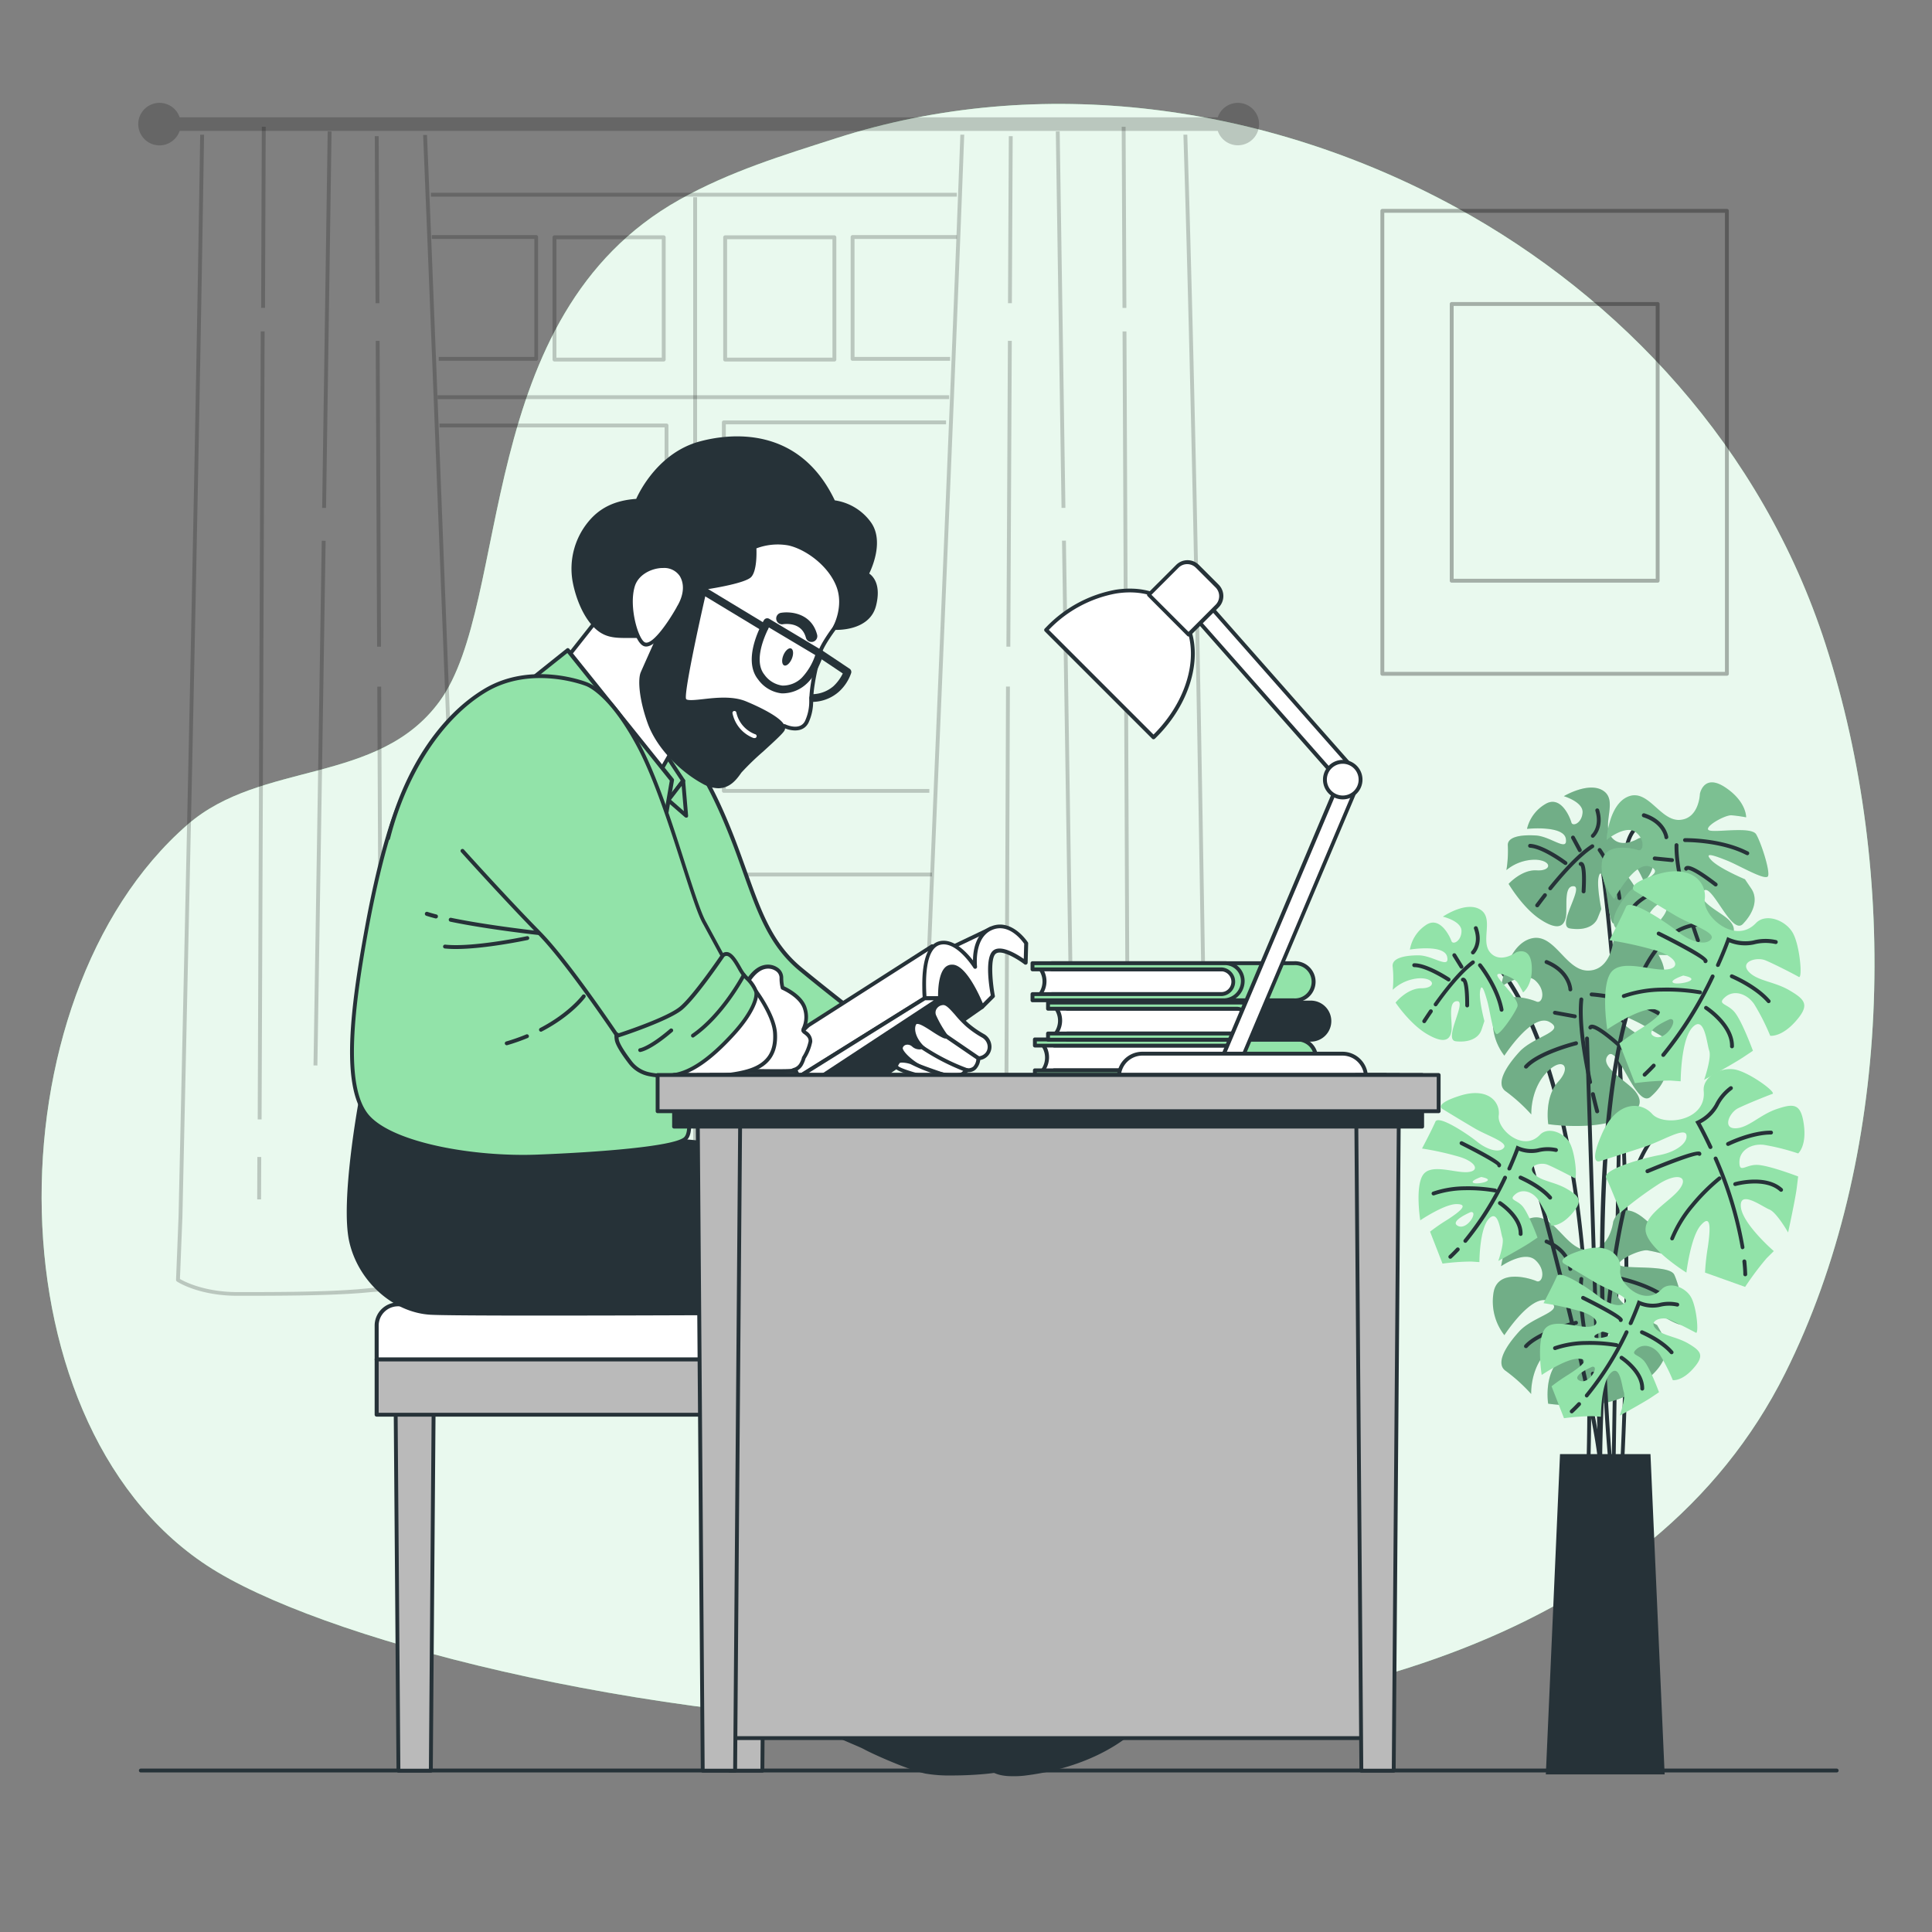 <svg xmlns="http://www.w3.org/2000/svg" viewBox="0 0 500 500"><rect x="0" y="0" width="500" height="500" fill="#808080" stroke="none"/><g id="background-simple"><path d="M462,355.38c27.74-55.46,29.61-129.35,10.46-188.6C456,115.78,419.28,76.87,376.9,53.7,327.73,26.83,269.12,18.83,216.35,35.79c-13.88,4.46-27.39,8.55-40.48,15.88-53.65,30.05-43.3,104.1-62.12,129.85-15.83,21.67-46.12,15.28-65.21,31.89C-3,258.22-3.11,371.49,56.34,406.89,119.4,444.46,393.29,492.75,462,355.38Z" style="fill:#92E3A9"></path><path d="M462,355.38c27.74-55.46,29.61-129.35,10.46-188.6C456,115.78,419.28,76.87,376.9,53.7,327.73,26.83,269.12,18.83,216.35,35.79c-13.88,4.46-27.39,8.55-40.48,15.88-53.65,30.05-43.3,104.1-62.12,129.85-15.83,21.67-46.12,15.28-65.21,31.89C-3,258.22-3.11,371.49,56.34,406.89,119.4,444.46,393.29,492.75,462,355.38Z" style="fill:#fff;opacity:0.8"></path></g><g id="Floor"><path d="M475.33,458.71H36.45a.5.5,0,0,1-.5-.5.5.5,0,0,1,.5-.5H475.33a.51.51,0,0,1,.5.5A.5.5,0,0,1,475.33,458.71Z" style="fill:#263238"></path></g><g id="Picture"><g style="opacity:0.3"><path d="M446.92,174.88H357.75a.5.5,0,0,1-.5-.5V54.57a.5.5,0,0,1,.5-.5h89.17a.5.5,0,0,1,.5.5V174.38A.5.5,0,0,1,446.92,174.88Zm-88.67-1h88.17V55.07H358.25Z"></path><path d="M429,150.79h-53.3a.5.5,0,0,1-.5-.5V78.67a.5.5,0,0,1,.5-.5H429a.5.5,0,0,1,.5.5v71.62A.5.5,0,0,1,429,150.79Zm-52.8-1h52.3V79.17h-52.3Z"></path></g></g><g id="Window"><path d="M320.35,26.62a5.49,5.49,0,0,0-5.19,3.74H46.49a5.5,5.5,0,1,0,0,3.52H315.16a5.49,5.49,0,1,0,5.19-7.26Z" style="opacity:0.2"></path><g style="opacity:0.2"><path d="M61.47,335.35c-10,0-15.46-3.55-15.69-3.7a.52.52,0,0,1-.22-.44l.65-16.4.92-42.05c1.71-78.07,3.47-158.8,4.68-237.9l1,0c-1.21,79.1-3,159.83-4.68,237.9l-.92,42.06L46.57,331c1.14.66,6.34,3.39,14.9,3.39,10.12,0,24,0,33-.9,8.13-.81,23-.9,25.84-.91l.39-17.7c-2.32-53.64-4.46-108.64-6.52-161.82-1.5-38.77-3.06-78.86-4.67-118.13l1,0c1.61,39.27,3.17,79.36,4.67,118.13,2.06,53.18,4.2,108.18,6.51,161.85l-.39,18.22a.5.5,0,0,1-.5.49c-.17,0-17.3,0-26.23.91C85.51,335.35,71.61,335.35,61.47,335.35Z"></path><rect x="61.6" y="304.44" width="10.97" height="1" transform="translate(-238.11 370.83) rotate(-89.78)"></rect><rect x="-34.38" y="187.24" width="203.95" height="1" transform="translate(-120.41 254.61) rotate(-89.78)"></rect><rect x="44.74" y="55.74" width="46.88" height="1" transform="translate(11.67 124.2) rotate(-89.78)"></rect><rect x="14.8" y="207.33" width="135.8" height="1" transform="translate(-126.4 287.27) rotate(-89.1)"></rect><rect x="35.87" y="82.23" width="97.44" height="1" transform="translate(0.63 166.1) rotate(-89.16)"></rect><rect x="97.93" y="177.7" width="1" height="126.03" transform="translate(-1.09 0.45) rotate(-0.26)"></rect><rect x="97.42" y="88.21" width="1" height="79.15" transform="translate(-0.58 0.45) rotate(-0.26)"></rect><rect x="97.1" y="35.24" width="1" height="43.23" transform="translate(-0.26 0.44) rotate(-0.26)"></rect></g><g style="opacity:0.2"><path d="M294.9,333.48H256.41c-7.5,0-19.23-1.77-19.35-1.78a.5.5,0,0,1-.42-.51c1.88-52.23,4.12-105.79,6.29-157.59,1.91-45.54,3.88-92.63,5.61-138.75l1,0c-1.73,46.12-3.7,93.21-5.61,138.76-2.16,51.64-4.4,105-6.28,157.12a159.92,159.92,0,0,0,18.76,1.71H294.9a108.77,108.77,0,0,0,17.31-1.76q-.61-34.8-1.17-69.83c-1.2-74.17-2.45-150.87-4.77-226l1,0c2.32,75.15,3.56,151.85,4.77,226q.57,35.22,1.18,70.25a.51.51,0,0,1-.41.5A111.72,111.72,0,0,1,294.9,333.48Z"></path><rect x="291.49" y="299.46" width="1" height="10.97" transform="translate(-1.33 1.28) rotate(-0.25)"></rect><rect x="290.97" y="85.77" width="1" height="203.95" transform="translate(-0.82 1.28) rotate(-0.25)"></rect><rect x="290.4" y="32.8" width="1" height="46.88" transform="translate(-0.24 1.28) rotate(-0.25)"></rect><rect x="275.87" y="139.93" width="1" height="135.8" transform="translate(-3.11 4.2) rotate(-0.87)"></rect><rect x="273.98" y="34.02" width="1" height="97.44" transform="translate(-1.22 4.16) rotate(-0.87)"></rect><rect x="197.63" y="240.21" width="126.03" height="1" transform="translate(18.91 500.41) rotate(-89.78)"></rect><rect x="221.58" y="127.28" width="79.15" height="1" transform="translate(132.1 388.31) rotate(-89.72)"></rect><rect x="239.86" y="56.35" width="43.23" height="1" transform="translate(203.35 318.05) rotate(-89.72)"></rect></g><g style="opacity:0.2"><path d="M138.79,93.38H113.55v-1h24.74V61.84H111.75v-1h27a.5.5,0,0,1,.5.5V92.88A.5.5,0,0,1,138.79,93.38Z"></path><path d="M171.77,93.56H143.5a.51.51,0,0,1-.5-.5V61.41a.51.51,0,0,1,.5-.5h28.27a.51.51,0,0,1,.5.5V93.06A.51.51,0,0,1,171.77,93.56Zm-27.77-1h27.27V61.91H144Z"></path></g><g style="opacity:0.2"><path d="M245.89,93.38H220.65a.5.5,0,0,1-.5-.5V61.34a.5.5,0,0,1,.5-.5h27v1H221.15V92.38h24.74Z"></path><path d="M215.94,93.56H187.67a.51.51,0,0,1-.5-.5V61.41a.51.51,0,0,1,.5-.5h28.27a.51.51,0,0,1,.5.5V93.06A.51.51,0,0,1,215.94,93.56Zm-27.77-1h27.27V61.91H188.17Z"></path></g><path d="M172.49,205.18H116.21v-1H172V110.61H113.74v-1h58.75a.5.5,0,0,1,.5.5v94.57A.5.5,0,0,1,172.49,205.18Z" style="opacity:0.2"></path><path d="M240.51,205.18H187.33a.5.5,0,0,1-.5-.5V109.31a.5.5,0,0,1,.5-.5h57.51v1h-57v94.37h52.68Z" style="opacity:0.2"></path><path d="M172.49,322.69h-50.3v-1H172V227.62H118.07v-1h54.42a.51.51,0,0,1,.5.5v95.07A.5.5,0,0,1,172.49,322.69Z" style="opacity:0.2"></path><path d="M236.38,323.57h-49a.5.5,0,0,1-.5-.5V226.32a.5.5,0,0,1,.5-.5h53.8v1h-53.3v95.75h48.55Z" style="opacity:0.2"></path><rect x="121.94" y="328.61" width="115.2" height="1" style="opacity:0.2"></rect><rect x="111.52" y="49.89" width="136.11" height="1" style="opacity:0.2"></rect><rect x="179.4" y="51.04" width="1" height="276.77" style="opacity:0.2"></rect><rect x="113.25" y="102.29" width="132.39" height="1" style="opacity:0.2"></rect></g><g id="Plant"><path d="M417.6,380.94h0a.5.5,0,0,1-.5-.51c0-1.43,2.19-143.56,3-158.17.28-4.79,1.72-7.93,4.28-9.33,3.89-2.14,8.84.56,9.05.67a.5.5,0,0,1-.48.88c-.05,0-4.68-2.55-8.09-.68-2.24,1.24-3.51,4.1-3.77,8.52-.85,14.59-3,156.69-3,158.13A.49.49,0,0,1,417.6,380.94Z" style="fill:#263238"></path><path d="M419.78,379.64h0a.5.5,0,0,1-.47-.53c4.29-85.81-5.12-154.76-5.22-155.45a.5.5,0,0,1,.43-.56.5.5,0,0,1,.56.42c.1.69,9.52,69.73,5.22,155.64A.5.5,0,0,1,419.78,379.64Z" style="fill:#263238"></path><path d="M424,217s-4.48,2.88-7-.41,1.73-9.32-2-11.89-10.28,1.35-10.28,1.35,5,1.47,4.85,4.21-2.58,3.77-2.9,2.58-2.71-7.23-6.78-4.72a10.12,10.12,0,0,0-4.7,6.39s9.48-1,10.05,2.56-3.88-.62-7.79-.85-7.48.34-7.22,2.71a31,31,0,0,1-.37,6.25,11.65,11.65,0,0,1,7.61-2.69c4.3.26,4.14,3,.23,2.76s-7.27,3.5-7.27,3.5,3.57,6.09,8.1,9.11,6.16,1.93,6.69-.39-.69-8.28,2.05-8.12-4.54,10.33-1,10.92,6.3-.41,7.22-2.71l.92-2.3s-1.22-6-.69-8.28,1.18.07,1.8,2.85,1,9.48,2.2,9.16,5-5.2,5.92-7.11-5-7.75-5-8.92,4.64,1.06,5.36,2.28a30,30,0,0,1,1.4,2.82s2.85-1.79,2.78-7.29S424,217,424,217Z" style="fill:#92E3A9"></path><path d="M424,217s-4.48,2.88-7-.41,1.73-9.32-2-11.89-10.28,1.35-10.28,1.35,5,1.47,4.85,4.21-2.58,3.77-2.9,2.58-2.71-7.23-6.78-4.72a10.12,10.12,0,0,0-4.7,6.39s9.48-1,10.05,2.56-3.88-.62-7.79-.85-7.48.34-7.22,2.71a31,31,0,0,1-.37,6.25,11.65,11.65,0,0,1,7.61-2.69c4.3.26,4.14,3,.23,2.76s-7.27,3.5-7.27,3.5,3.57,6.09,8.1,9.11,6.16,1.93,6.69-.39-.69-8.28,2.05-8.12-4.54,10.33-1,10.92,6.3-.41,7.22-2.71l.92-2.3s-1.22-6-.69-8.28,1.18.07,1.8,2.85,1,9.48,2.2,9.16,5-5.2,5.92-7.11-5-7.75-5-8.92,4.64,1.06,5.36,2.28a30,30,0,0,1,1.4,2.82s2.85-1.79,2.78-7.29S424,217,424,217Z" style="fill:#263238;opacity:0.3"></path><path d="M401.21,230.4a.51.51,0,0,1-.31-.11.5.5,0,0,1-.08-.7c3-3.69,7.31-8.59,11-11a.49.49,0,0,1,.69.15.5.5,0,0,1-.15.69c-3.54,2.29-7.79,7.1-10.73,10.74A.5.5,0,0,1,401.21,230.4Z" style="fill:#263238"></path><path d="M397.82,234.8a.52.52,0,0,1-.29-.09.49.49,0,0,1-.11-.7s.75-1,2-2.62a.5.5,0,1,1,.79.61c-1.2,1.55-1.95,2.59-1.95,2.59A.49.49,0,0,1,397.82,234.8Z" style="fill:#263238"></path><path d="M419.12,232.92a.5.5,0,0,1-.5-.44c-.78-6.12-5-12.18-5.06-12.24a.5.5,0,0,1,.82-.57c.18.25,4.42,6.31,5.23,12.69a.5.5,0,0,1-.43.56Z" style="fill:#263238"></path><path d="M409.8,231.19h0a.5.5,0,0,1-.47-.53c.31-5.09-.13-6.31-.28-6.57a.52.52,0,0,1-.41-.25.5.5,0,0,1,.18-.68.71.71,0,0,1,.72,0c.33.2,1.2.74.79,7.54A.49.49,0,0,1,409.8,231.19Zm-.5-7.17Z" style="fill:#263238"></path><path d="M412.22,216.82a.5.5,0,0,1-.33-.87c.09-.09,2.22-2.08,1-6.09a.5.5,0,0,1,.33-.62.51.51,0,0,1,.63.34c1.38,4.64-1.21,7-1.33,7.11A.46.46,0,0,1,412.22,216.82Z" style="fill:#263238"></path><path d="M408.86,220.55a.53.53,0,0,1-.44-.26L406.65,217a.51.51,0,0,1,.2-.68.5.5,0,0,1,.68.2l1.77,3.25a.49.49,0,0,1-.2.67A.42.42,0,0,1,408.86,220.55Z" style="fill:#263238"></path><path d="M405.14,223.86a.54.54,0,0,1-.3-.1c-.06,0-5.56-4.17-8.89-4.37a.5.5,0,0,1-.47-.53.52.52,0,0,1,.53-.47c3.63.22,9.19,4.39,9.43,4.57a.5.5,0,0,1-.3.9Z" style="fill:#263238"></path><path d="M439.94,205.42s-.18,6.45-5.22,6.77-8.14-8.08-13.29-6.06-5.65,11.22-5.65,11.22,4.89-4,7.52-2,2,5.15.6,4.66-9.08-2.21-9.35,3.57a12.23,12.23,0,0,0,3.21,9.06s5.44-10.18,9.4-8.32-3.27,3.47-6.16,7.22-4.75,7.72-2.21,9.08a37.32,37.32,0,0,1,6,4.64,14.09,14.09,0,0,1,2.5-9.46c3.18-4.13,5.81-2.11,2.92,1.65s-1.46,9.66-1.46,9.66,8.53.59,14.64-1.89,6.14-4.86,4.17-7-8.76-4.95-6.73-7.58,7.25,11.57,10.23,8.48,3.88-6.59,2.21-9.08l-1.68-2.49s-6.79-2.84-8.76-5,.87-1.13,4.08.14,10.18,5.45,10.67,4-1.79-8.57-3.09-10.77-11.19-.24-12.32-1.11,4.23-3.93,5.94-3.81,3.79.52,3.79.52.14-4.07-5.41-7.75S439.94,205.42,439.94,205.42Z" style="fill:#92E3A9"></path><path d="M439.94,205.42s-.18,6.45-5.22,6.77-8.14-8.08-13.29-6.06-5.65,11.22-5.65,11.22,4.89-4,7.52-2,2,5.15.6,4.66-9.08-2.21-9.35,3.57a12.23,12.23,0,0,0,3.21,9.06s5.44-10.18,9.4-8.32-3.27,3.47-6.16,7.22-4.75,7.72-2.21,9.08a37.32,37.32,0,0,1,6,4.64,14.09,14.09,0,0,1,2.5-9.46c3.18-4.13,5.81-2.11,2.92,1.65s-1.46,9.66-1.46,9.66,8.53.59,14.64-1.89,6.14-4.86,4.17-7-8.76-4.95-6.73-7.58,7.25,11.57,10.23,8.48,3.88-6.59,2.21-9.08l-1.68-2.49s-6.79-2.84-8.76-5,.87-1.13,4.08.14,10.18,5.45,10.67,4-1.79-8.57-3.09-10.77-11.19-.24-12.32-1.11,4.23-3.93,5.94-3.81,3.79.52,3.79.52.14-4.07-5.41-7.75S439.94,205.42,439.94,205.42Z" style="fill:#263238;opacity:0.2"></path><path d="M437.34,237.48a.51.51,0,0,1-.48-.36c-1.65-5.5-3.6-13.15-3.48-18.41a.51.51,0,0,1,.51-.49.5.5,0,0,1,.49.51c-.12,5.13,1.8,12.67,3.44,18.1a.49.49,0,0,1-.33.62A.4.4,0,0,1,437.34,237.48Z" style="fill:#263238"></path><path d="M439.44,243.87a.48.48,0,0,1-.47-.33s-.55-1.5-1.28-3.76a.5.5,0,0,1,.32-.63.49.49,0,0,1,.63.32c.73,2.25,1.26,3.72,1.27,3.73a.5.5,0,0,1-.3.64A.51.51,0,0,1,439.44,243.87Z" style="fill:#263238"></path><path d="M452.07,221.27a.49.49,0,0,1-.23-.06c-6.68-3.41-15.66-3.29-15.75-3.29a.51.51,0,0,1-.51-.49.5.5,0,0,1,.49-.51c.38,0,9.32-.12,16.23,3.4a.5.5,0,0,1-.23,1Z" style="fill:#263238"></path><path d="M444,229.41a.49.49,0,0,1-.3-.1c-5.12-3.94-6.59-4.22-6.9-4.22h0a.52.52,0,0,1-.46.24.5.5,0,0,1-.47-.54.77.77,0,0,1,.46-.61c.64-.28,2.16-.14,8,4.34a.5.5,0,0,1-.31.89Zm-7.13-4.55Z" style="fill:#263238"></path><path d="M431.25,217.2a.5.5,0,0,1-.49-.44c0-.15-.57-3.7-5.47-5.26a.5.5,0,1,1,.3-1c5.54,1.76,6.13,5.92,6.16,6.09a.5.5,0,0,1-.44.56Z" style="fill:#263238"></path><path d="M432.69,223.1h-.05l-4.45-.44a.5.5,0,0,1-.45-.55.51.51,0,0,1,.55-.45l4.45.44a.5.5,0,0,1-.05,1Z" style="fill:#263238"></path><path d="M422.76,235.21a.51.51,0,0,1-.31-.11.49.49,0,0,1-.09-.7c2.67-3.46,10.61-6.17,10.95-6.29a.5.5,0,0,1,.32.95c-.08,0-8,2.73-10.48,5.95A.47.47,0,0,1,422.76,235.21Z" style="fill:#263238"></path><path d="M411.09,378.77h0a.5.5,0,0,1-.49-.51c2.81-105.53-24.73-129.3-25-129.52a.51.51,0,0,1-.08-.71.52.52,0,0,1,.71-.07c.29.24,7.19,6,13.82,25,6.08,17.45,13,49.89,11.55,105.31A.51.51,0,0,1,411.09,378.77Z" style="fill:#263238"></path><path d="M417.49,243.87s-.81,7.43-6.65,7.32-8.64-10.09-14.77-8.25-7.58,12.41-7.58,12.41,6-4.17,8.86-1.58,1.85,6.13.26,5.43-10.27-3.41-11.12,3.24a14.18,14.18,0,0,0,2.84,10.76S396.57,262,401,264.48s-4.1,3.7-7.8,7.76-6.21,8.45-3.4,10.27a43.65,43.65,0,0,1,6.5,5.91s-.3-6.21,3.77-10.67,6.91-1.89,3.21,2.18-2.59,11-2.59,11,9.79,1.49,17.07-.8,7.54-5,5.47-7.65-9.64-6.54-7.05-9.38,7.27,14,11,10.75,5.1-7.24,3.4-10.27l-1.7-3s-7.57-3.92-9.64-6.54,1.11-1.22,4.69.56,11.23,7.24,11.93,5.65-1.25-10.05-2.54-12.71-12.89-1.33-14.11-2.44,5.25-4.14,7.2-3.84,4.33,1,4.33,1,.55-4.69-5.5-9.46S417.49,243.87,417.49,243.87Z" style="fill:#92E3A9"></path><path d="M417.49,243.87s-.81,7.43-6.65,7.32-8.64-10.09-14.77-8.25-7.58,12.41-7.58,12.41,6-4.17,8.86-1.58,1.85,6.13.26,5.43-10.27-3.41-11.12,3.24a14.18,14.18,0,0,0,2.84,10.76S396.57,262,401,264.48s-4.1,3.7-7.8,7.76-6.21,8.45-3.4,10.27a43.65,43.65,0,0,1,6.5,5.91s-.3-6.21,3.77-10.67,6.91-1.89,3.21,2.18-2.59,11-2.59,11,9.79,1.49,17.07-.8,7.54-5,5.47-7.65-9.64-6.54-7.05-9.38,7.27,14,11,10.75,5.1-7.24,3.4-10.27l-1.7-3s-7.57-3.92-9.64-6.54,1.11-1.22,4.69.56,11.23,7.24,11.93,5.65-1.25-10.05-2.54-12.71-12.89-1.33-14.11-2.44,5.25-4.14,7.2-3.84,4.33,1,4.33,1,.55-4.69-5.5-9.46S417.49,243.87,417.49,243.87Z" style="fill:#263238;opacity:0.3"></path><path d="M411.52,280.54a.5.5,0,0,1-.49-.4c-1.39-6.49-2.92-15.5-2.28-21.54a.5.5,0,0,1,.55-.45.51.51,0,0,1,.45.55c-.63,5.91.88,14.81,2.26,21.23a.5.5,0,0,1-.38.6Z" style="fill:#263238"></path><path d="M413.34,288.12a.52.52,0,0,1-.49-.37s-.48-1.78-1.11-4.47a.5.5,0,1,1,1-.23c.63,2.67,1.1,4.42,1.11,4.43a.52.52,0,0,1-.35.62Z" style="fill:#263238"></path><path d="M430.05,263.22a.54.54,0,0,1-.27-.07c-7.41-4.58-17.8-5.29-17.9-5.29a.5.5,0,0,1-.47-.53.49.49,0,0,1,.53-.47c.44,0,10.74.73,18.37,5.44a.49.49,0,0,1,.16.68A.48.48,0,0,1,430.05,263.22Z" style="fill:#263238"></path><path d="M420,271.86a.5.5,0,0,1-.34-.13c-5.73-5.21-7.34-5.54-7.66-5.54h0a.49.49,0,0,1-.5.23.5.5,0,0,1-.42-.57.81.81,0,0,1,.53-.6c.43-.15,1.74-.61,8.72,5.74a.5.5,0,0,1-.33.87ZM412,266Z" style="fill:#263238"></path><path d="M406.4,256.56a.49.49,0,0,1-.49-.47c0-.18-.31-4.38-5.86-6.66a.49.49,0,0,1-.27-.65.5.5,0,0,1,.65-.28c6.17,2.54,6.46,7.33,6.47,7.54a.49.49,0,0,1-.47.52Z" style="fill:#263238"></path><path d="M407.51,263.51h-.09l-5.1-.93a.5.5,0,0,1-.4-.58.51.51,0,0,1,.58-.4l5.1.93a.5.5,0,0,1-.09,1Z" style="fill:#263238"></path><path d="M394.91,276.54a.5.5,0,0,1-.34-.13.49.49,0,0,1,0-.7c3.39-3.73,12.78-6.11,13.18-6.21a.5.5,0,0,1,.24,1c-.09,0-9.5,2.4-12.68,5.9A.5.5,0,0,1,394.91,276.54Z" style="fill:#263238"></path><path d="M417.49,316.22s-.81,7.42-6.65,7.31-8.64-10.09-14.77-8.25-7.58,12.41-7.58,12.41,6-4.17,8.86-1.58,1.85,6.13.26,5.43-10.27-3.4-11.12,3.25a14.15,14.15,0,0,0,2.84,10.75s7.24-11.23,11.64-8.72-4.1,3.7-7.8,7.76-6.21,8.46-3.4,10.27a43.65,43.65,0,0,1,6.5,5.91s-.3-6.2,3.77-10.67,6.91-1.88,3.21,2.18-2.59,11-2.59,11,9.79,1.48,17.07-.81,7.54-5,5.47-7.64-9.64-6.55-7.05-9.39,7.27,14,11,10.76,5.1-7.24,3.4-10.27l-1.7-3s-7.57-3.92-9.64-6.55,1.11-1.22,4.69.56,11.23,7.25,11.93,5.66-1.25-10.05-2.54-12.71-12.89-1.34-14.11-2.45,5.25-4.13,7.2-3.84a43,43,0,0,1,4.33,1s.55-4.7-5.5-9.46S417.49,316.22,417.49,316.22Z" style="fill:#92E3A9"></path><path d="M417.49,316.22s-.81,7.42-6.65,7.31-8.64-10.09-14.77-8.25-7.58,12.41-7.58,12.41,6-4.17,8.86-1.58,1.85,6.13.26,5.43-10.27-3.4-11.12,3.25a14.15,14.15,0,0,0,2.84,10.75s7.24-11.23,11.64-8.72-4.1,3.7-7.8,7.76-6.21,8.46-3.4,10.27a43.65,43.65,0,0,1,6.5,5.91s-.3-6.2,3.77-10.67,6.91-1.88,3.21,2.18-2.59,11-2.59,11,9.79,1.48,17.07-.81,7.54-5,5.47-7.64-9.64-6.55-7.05-9.39,7.27,14,11,10.76,5.1-7.24,3.4-10.27l-1.7-3s-7.57-3.92-9.64-6.55,1.11-1.22,4.69.56,11.23,7.25,11.93,5.66-1.25-10.05-2.54-12.71-12.89-1.34-14.11-2.45,5.25-4.13,7.2-3.84a43,43,0,0,1,4.33,1s.55-4.7-5.5-9.46S417.49,316.22,417.49,316.22Z" style="fill:#263238;opacity:0.3"></path><path d="M411.52,352.88a.5.5,0,0,1-.49-.4c-1.39-6.49-2.92-15.5-2.28-21.54a.5.5,0,0,1,.55-.45.51.51,0,0,1,.45.55c-.63,5.91.88,14.81,2.26,21.24a.5.5,0,0,1-.38.59Z" style="fill:#263238"></path><path d="M413.34,360.46a.52.52,0,0,1-.49-.37s-.48-1.78-1.11-4.46a.5.5,0,1,1,1-.23c.63,2.66,1.1,4.41,1.11,4.43a.5.5,0,0,1-.35.61Z" style="fill:#263238"></path><path d="M430.05,335.56a.54.54,0,0,1-.27-.07c-7.41-4.58-17.8-5.28-17.9-5.29a.5.5,0,0,1-.47-.53.47.47,0,0,1,.53-.47c.44,0,10.74.73,18.37,5.44a.5.5,0,0,1,.16.69A.49.49,0,0,1,430.05,335.56Z" style="fill:#263238"></path><path d="M420,344.21a.55.55,0,0,1-.34-.13c-5.73-5.22-7.34-5.55-7.66-5.55h0a.48.48,0,0,1-.5.23.5.5,0,0,1-.42-.56.79.79,0,0,1,.53-.6c.43-.16,1.74-.62,8.72,5.73a.51.51,0,0,1,0,.71A.51.51,0,0,1,420,344.21ZM412,338.35Z" style="fill:#263238"></path><path d="M406.4,328.9a.49.49,0,0,1-.49-.47c0-.18-.31-4.38-5.86-6.66a.49.49,0,0,1-.27-.65.5.5,0,0,1,.65-.28c6.17,2.54,6.46,7.34,6.47,7.54a.48.48,0,0,1-.47.52Z" style="fill:#263238"></path><path d="M407.51,335.85h-.09l-5.1-.92a.5.5,0,0,1-.4-.59.51.51,0,0,1,.58-.4l5.1.93a.5.5,0,0,1-.09,1Z" style="fill:#263238"></path><path d="M394.91,348.89a.55.55,0,0,1-.34-.13.5.5,0,0,1,0-.71c3.39-3.73,12.78-6.1,13.18-6.2a.48.48,0,0,1,.6.36.5.5,0,0,1-.36.61c-.09,0-9.5,2.4-12.68,5.9A.51.51,0,0,1,394.91,348.89Z" style="fill:#263238"></path><path d="M413.63,378.75c-1.71-18.42-18.06-78-18.22-78.59a.5.5,0,0,1,1-.26c.15.52,12.69,46.25,17,70.07l-3.19-101.19a.5.5,0,0,1,.48-.52.52.52,0,0,1,.52.49l3.47,109.94Z" style="fill:#263238"></path><path d="M414.13,379.2a.5.5,0,0,1-.5-.5c0-3,.18-73.44,15.62-86.36a7.89,7.89,0,0,1,6.68-1.92.5.5,0,0,1,.41.58.51.51,0,0,1-.58.4,6.86,6.86,0,0,0-5.87,1.71C414.8,305.73,414.63,378,414.63,378.7A.5.5,0,0,1,414.13,379.2Z" style="fill:#263238"></path><path d="M416.73,378.77a.5.5,0,0,1-.49-.46c-.41-4.45-9.61-109.27,13.24-134.28,3.21-3.52,7-5.3,11.14-5.3a.5.5,0,0,1,0,1c-3.89,0-7.39,1.67-10.4,5-22.56,24.68-13.09,132.43-13,133.51a.5.5,0,0,1-.45.55Z" style="fill:#263238"></path><path d="M427.57,288.28c-3-3.34-9.27-3.34-13,5.19s-.37,7-.37,7,7-2.22,11.5-3.71,10.38-5.19,10.75-3-3,4.45-7.05,5.19-14.83,3.71-13.71,5.93,3.7,8.9,3.7,8.9a94.65,94.65,0,0,1,10-7.42c4.82-3,7.79-1.85,5.19,1.49s-10,7-8.52,11.49,10.38,10,10.38,10,1.11-9.27,3.71-12.23,2.59.37,1.85,5.56a60.5,60.5,0,0,0-.74,6.67l10.38,3.71a75.09,75.09,0,0,1,5.56-7.42l1.86-1.85s-8.16-7.05-8.53-11.49,5.56,0,7.41.74,4.82,5.93,4.82,5.93,1.86-8.53,2.23-11.49l.37-3s-7.79-3-10.75-3-4.45,2.23-4.45-.74,3-4.82,6.3-4.45a57.47,57.47,0,0,1,8.9,2.23s2.22-1.86,1.48-7.42-2.59-5.56-7-4.08S452.41,292,449.07,292s-1.48-4.08.75-5.19,7.78-3.33,8.89-3.71-5.93-5.56-9.64-6.3-8.5,1.87-8.15,5.56C441.66,290.13,430.54,291.61,427.57,288.28Z" style="fill:#92E3A9"></path><path d="M451.67,330.3a.5.5,0,0,1-.5-.48c0-1.07-.12-2.19-.23-3.32a.5.5,0,0,1,.45-.55.53.53,0,0,1,.55.45c.11,1.15.19,2.29.23,3.38a.5.5,0,0,1-.48.52Z" style="fill:#263238"></path><path d="M451,323.31a.51.51,0,0,1-.5-.42A98.39,98.39,0,0,0,443.53,300a.5.5,0,0,1,.92-.39,99.47,99.47,0,0,1,7,23.09.49.49,0,0,1-.41.57Z" style="fill:#263238"></path><path d="M442.65,297.36a.51.51,0,0,1-.45-.29c-1.8-3.88-3.19-6.3-3.2-6.32l-.27-.48.5-.23a10.55,10.55,0,0,0,4.58-4.21,12.74,12.74,0,0,1,3.87-4.64.5.5,0,1,1,.56.83,11.88,11.88,0,0,0-3.54,4.25,11,11,0,0,1-4.57,4.44c.48.89,1.61,3,3,5.94a.5.5,0,0,1-.24.66A.54.54,0,0,1,442.65,297.36Z" style="fill:#263238"></path><path d="M426.46,303.61a.5.5,0,0,1-.19-1c8.37-3.49,13-5,13.76-4.5a.62.62,0,0,1,.28.52.51.51,0,0,1-.5.5.51.51,0,0,1-.36-.15c-1.18,0-7.32,2.27-12.8,4.56A.65.65,0,0,1,426.46,303.61Zm12.85-4.95Z" style="fill:#263238"></path><path d="M447.22,296.56a.5.5,0,0,1-.22-.95c.24-.12,6.1-3,11.34-3a.5.5,0,0,1,.5.5.5.5,0,0,1-.5.5c-5,0-10.84,2.88-10.9,2.91A.54.54,0,0,1,447.22,296.56Z" style="fill:#263238"></path><path d="M432.76,321a.51.51,0,0,1-.17,0,.5.5,0,0,1-.3-.64,32.26,32.26,0,0,1,5.28-8.68,50.37,50.37,0,0,1,7.12-7.11.49.49,0,0,1,.7.08.5.5,0,0,1-.09.7,51.58,51.58,0,0,0-7,7,31.81,31.81,0,0,0-5.11,8.37A.49.49,0,0,1,432.76,321Z" style="fill:#263238"></path><path d="M460.94,308.43a.55.55,0,0,1-.34-.13c-3.83-3.49-11.31-1.4-11.39-1.38a.49.49,0,0,1-.62-.34.51.51,0,0,1,.35-.62c.33-.09,8.1-2.25,12.34,1.6a.5.5,0,0,1-.34.87Z" style="fill:#263238"></path><path d="M463.18,256.34c-4-2.38-8.5-2.43-10.69-4.95s2.11-3.8,4.41-2.85,7.62,3.69,8.63,4.29.31-8.12-1.56-11.41-7-5.2-9.55-2.51c-5.39,5.66-13.8-1.77-13.23-6.19s-3.55-9.19-12.42-6.4-5.57,4.34-5.57,4.34,6.3,3.86,10.34,6.25,10.72,4.43,9.29,6.17-5.31.68-8.54-1.92-12.52-8.76-13.48-6.47-4.28,8.64-4.28,8.64a93.67,93.67,0,0,1,12.16,2.7c5.4,1.69,6.5,4.66,2.28,4.89S419.09,248,416.7,252s-.75,14.41-.75,14.41,7.73-5.24,11.67-5.23,1.42,2.21-3,5.05a60.88,60.88,0,0,0-5.52,3.81l4,10.28a74.38,74.38,0,0,1,9.25-.67l2.61.19s0-10.78,3.09-14,3.65,4.2,4.3,6.09-1.32,7.53-1.32,7.53,7.66-4.19,10.14-5.86l2.49-1.66s-2.87-7.83-4.81-10.07-4.6-1.9-2.36-3.84,5.58-.92,7.49,1.84a57.23,57.23,0,0,1,4.15,8.18s2.86.46,6.58-3.74S467.22,258.73,463.18,256.34Zm-35.09,11.87c-3-1.48,4.08-4.45,4.08-4.45C434.76,263.39,431.06,269.7,428.09,268.21Zm5-13.84c-1.26-.63,2.53-1.9,2.53-1.9C441.09,253.53,434.35,255,433.08,254.37Z" style="fill:#92E3A9"></path><path d="M425.63,278.64a.52.52,0,0,1-.36-.16.5.5,0,0,1,0-.71c.79-.74,1.58-1.53,2.36-2.35a.49.49,0,0,1,.7,0,.5.5,0,0,1,0,.71c-.78.83-1.59,1.64-2.39,2.39A.52.52,0,0,1,425.63,278.64Z" style="fill:#263238"></path><path d="M430.45,273.52a.48.48,0,0,1-.32-.11.51.51,0,0,1-.06-.71,99.2,99.2,0,0,0,12.71-20.22.5.5,0,0,1,.66-.24.5.5,0,0,1,.24.67,99.64,99.64,0,0,1-12.84,20.44A.52.52,0,0,1,430.45,273.52Z" style="fill:#263238"></path><path d="M444.6,250.23a.45.45,0,0,1-.2,0,.5.5,0,0,1-.26-.66c1.75-3.91,2.67-6.53,2.68-6.56l.18-.52.5.23a10.58,10.58,0,0,0,6.19.69,12.67,12.67,0,0,1,6-.11.5.5,0,1,1-.26,1,11.94,11.94,0,0,0-5.54.12,11,11,0,0,1-6.35-.55c-.35,1-1.2,3.19-2.52,6.15A.52.52,0,0,1,444.6,250.23Z" style="fill:#263238"></path><path d="M441.37,249.26a.5.5,0,0,1-.37-.17.48.48,0,0,1-.12-.37c-.78-.89-6.52-4-11.84-6.67a.49.49,0,0,1-.22-.67.5.5,0,0,1,.67-.23c8.12,4,12.3,6.54,12.42,7.44a.63.63,0,0,1-.21.55A.5.5,0,0,1,441.37,249.26Zm-.43-.46h0Zm.11-.42Z" style="fill:#263238"></path><path d="M457.73,259.61a.48.48,0,0,1-.38-.17c-3.29-3.78-9.29-6.29-9.35-6.32a.51.51,0,0,1-.27-.65.5.5,0,0,1,.66-.27c.25.1,6.27,2.62,9.71,6.59a.48.48,0,0,1-.05.7A.49.49,0,0,1,457.73,259.61Z" style="fill:#263238"></path><path d="M420.24,258.28a.51.51,0,0,1-.47-.32.49.49,0,0,1,.29-.64,32,32,0,0,1,10-1.71,51.34,51.34,0,0,1,10,.71.51.51,0,0,1,.4.59.5.5,0,0,1-.59.39,52.55,52.55,0,0,0-9.83-.69,31.36,31.36,0,0,0-9.67,1.64Z" style="fill:#263238"></path><path d="M448.23,271.3h0a.5.5,0,0,1-.49-.52c.12-5.17-6.37-9.45-6.43-9.5a.5.5,0,1,1,.54-.83c.29.18,7,4.63,6.89,10.36A.51.51,0,0,1,448.23,271.3Z" style="fill:#263238"></path><path d="M405.57,307.72c-3.25-1.92-6.85-2-8.61-4s1.7-3.05,3.55-2.29,6.13,3,6.95,3.45.25-6.54-1.26-9.18-5.62-4.19-7.68-2c-4.34,4.55-11.11-1.42-10.65-5s-2.86-7.39-10-5.14-4.48,3.49-4.48,3.49,5.07,3.1,8.32,5,8.63,3.57,7.48,5-4.27.54-6.87-1.55-10.08-7.05-10.85-5.2-3.45,6.94-3.45,6.94a75.8,75.8,0,0,1,9.79,2.18c4.34,1.36,5.23,3.75,1.84,3.93s-9.57-2.37-11.49.88-.6,11.59-.6,11.59,6.22-4.21,9.39-4.2,1.14,1.77-2.4,4.06a48.92,48.92,0,0,0-4.45,3.07l3.22,8.27a59.39,59.39,0,0,1,7.44-.53l2.11.14s0-8.67,2.48-11.24,2.94,3.38,3.47,4.89-1.07,6.06-1.07,6.06,6.16-3.37,8.16-4.71l2-1.34s-2.31-6.29-3.87-8.1-3.7-1.53-1.9-3.09,4.5-.74,6,1.48a46.25,46.25,0,0,1,3.34,6.58s2.3.38,5.29-3S408.81,309.64,405.57,307.72Zm-28.24,9.55c-2.39-1.19,3.28-3.58,3.28-3.58C382.7,313.39,379.72,318.46,377.33,317.27Zm4-11.14c-1-.51,2-1.53,2-1.53C387.79,305.45,382.37,306.64,381.35,306.13Z" style="fill:#92E3A9"></path><path d="M375.35,325.76a.5.5,0,0,1-.34-.87c.62-.58,1.26-1.22,1.89-1.89a.5.5,0,0,1,.73.69c-.65.68-1.3,1.33-1.94,1.93A.49.49,0,0,1,375.35,325.76Z" style="fill:#263238"></path><path d="M379.23,321.64a.5.5,0,0,1-.38-.82,79.35,79.35,0,0,0,10.21-16.26.5.5,0,0,1,.67-.23.51.51,0,0,1,.23.67,79.64,79.64,0,0,1-10.35,16.46A.49.49,0,0,1,379.23,321.64Z" style="fill:#263238"></path><path d="M390.61,302.9a.53.53,0,0,1-.2,0,.5.5,0,0,1-.25-.66c1.4-3.14,2.14-5.25,2.15-5.27l.18-.52.5.23a8.31,8.31,0,0,0,4.91.55,10.59,10.59,0,0,1,4.92-.09.52.52,0,0,1,.35.62.51.51,0,0,1-.62.35,9.4,9.4,0,0,0-4.4.09,9,9,0,0,1-5.08-.4c-.3.81-1,2.56-2,4.85A.5.5,0,0,1,390.61,302.9Z" style="fill:#263238"></path><path d="M388,302.12a.51.51,0,0,1-.5-.5c-.71-.74-5.27-3.23-9.47-5.32a.5.5,0,0,1-.23-.67.51.51,0,0,1,.68-.23c9.9,4.92,10,5.79,10,6.07a.65.65,0,0,1-.2.52A.45.45,0,0,1,388,302.12Zm-.43-.42h0Z" style="fill:#263238"></path><path d="M401.18,310.45a.52.52,0,0,1-.38-.17c-2.63-3-7.44-5-7.48-5.07a.49.49,0,0,1-.27-.65.49.49,0,0,1,.65-.27c.2.09,5.07,2.12,7.86,5.33a.52.52,0,0,1-.05.71A.54.54,0,0,1,401.18,310.45Z" style="fill:#263238"></path><path d="M371,309.38a.52.52,0,0,1-.47-.33.5.5,0,0,1,.29-.64,26.1,26.1,0,0,1,8.09-1.38,42.26,42.26,0,0,1,8.1.58.5.5,0,0,1,.4.58.51.51,0,0,1-.59.4,40.64,40.64,0,0,0-7.89-.56,25.5,25.5,0,0,0-7.75,1.31A.39.39,0,0,1,371,309.38Z" style="fill:#263238"></path><path d="M393.53,319.85h0a.52.52,0,0,1-.49-.51c.1-4.1-5.07-7.53-5.13-7.56a.51.51,0,0,1-.14-.7.5.5,0,0,1,.69-.14c.23.15,5.69,3.76,5.58,8.42A.49.49,0,0,1,393.53,319.85Z" style="fill:#263238"></path><path d="M437,347.74c-3.25-1.92-6.84-2-8.6-4s1.7-3.05,3.55-2.28,6.13,3,6.94,3.45.25-6.54-1.25-9.19-5.63-4.18-7.68-2c-4.34,4.56-11.11-1.42-10.65-5s-2.86-7.39-10-5.15-4.48,3.49-4.48,3.49,5.07,3.11,8.32,5,8.63,3.57,7.47,5-4.26.55-6.87-1.54-10.07-7.06-10.84-5.21-3.45,6.95-3.45,6.95a76.82,76.82,0,0,1,9.79,2.17c4.34,1.36,5.23,3.75,1.83,3.94s-9.56-2.37-11.48.88-.61,11.59-.61,11.59,6.22-4.22,9.4-4.2,1.14,1.77-2.41,4.06a49.26,49.26,0,0,0-4.44,3.07l3.22,8.26a59.39,59.39,0,0,1,7.44-.53l2.11.15s0-8.67,2.48-11.25,2.94,3.38,3.46,4.9-1.06,6.06-1.06,6.06,6.16-3.37,8.16-4.71l2-1.34s-2.31-6.3-3.87-8.1-3.7-1.53-1.9-3.1,4.49-.74,6,1.49a46.85,46.85,0,0,1,3.34,6.58s2.3.37,5.29-3S440.24,349.67,437,347.74Zm-28.23,9.56c-2.39-1.2,3.28-3.58,3.28-3.58C414.13,353.42,411.14,358.49,408.76,357.3Zm4-11.14c-1-.51,2-1.53,2-1.53C419.22,345.48,413.79,346.66,412.78,346.16Z" style="fill:#92E3A9"></path><path d="M406.78,365.78a.5.5,0,0,1-.37-.16.49.49,0,0,1,0-.7c.63-.59,1.26-1.23,1.89-1.89a.5.5,0,0,1,.73.69c-.64.67-1.29,1.32-1.94,1.93A.5.5,0,0,1,406.78,365.78Z" style="fill:#263238"></path><path d="M410.66,361.67a.47.47,0,0,1-.32-.12.51.51,0,0,1-.07-.71,79.14,79.14,0,0,0,10.22-16.25.5.5,0,1,1,.9.43A80.28,80.28,0,0,1,411,361.49.49.49,0,0,1,410.66,361.67Z" style="fill:#263238"></path><path d="M422,342.92a.45.45,0,0,1-.2,0,.49.49,0,0,1-.25-.66c1.4-3.14,2.14-5.25,2.14-5.27l.19-.52.5.23a8.38,8.38,0,0,0,4.91.55,10.29,10.29,0,0,1,4.92-.09.5.5,0,0,1,.35.61.5.5,0,0,1-.62.35,9.65,9.65,0,0,0-4.4.1,9,9,0,0,1-5.08-.41c-.3.81-1,2.57-2,4.86A.52.52,0,0,1,422,342.92Z" style="fill:#263238"></path><path d="M419.45,342.14a.52.52,0,0,1-.38-.17.49.49,0,0,1-.12-.32c-.71-.74-5.27-3.24-9.47-5.32a.5.5,0,1,1,.44-.9c9.91,4.92,10,5.78,10.05,6.07a.68.68,0,0,1-.2.52A.49.49,0,0,1,419.45,342.14Zm-.44-.41h0Zm.11-.47Z" style="fill:#263238"></path><path d="M432.61,350.47a.48.48,0,0,1-.38-.17c-2.63-3-7.44-5-7.49-5.06a.51.51,0,0,1-.27-.65.5.5,0,0,1,.66-.27c.2.08,5.07,2.12,7.85,5.33a.49.49,0,0,1-.37.82Z" style="fill:#263238"></path><path d="M402.44,349.4a.5.5,0,0,1-.47-.32.5.5,0,0,1,.29-.65,25.93,25.93,0,0,1,8.09-1.37,41.83,41.83,0,0,1,8.1.57.49.49,0,0,1,.39.59.48.48,0,0,1-.58.39,42.42,42.42,0,0,0-7.89-.55,25.7,25.7,0,0,0-7.76,1.31A.47.47,0,0,1,402.44,349.4Z" style="fill:#263238"></path><path d="M425,359.88h0a.51.51,0,0,1-.49-.52c.1-4.1-5.08-7.53-5.13-7.56a.5.5,0,0,1-.15-.69.51.51,0,0,1,.7-.15c.23.15,5.69,3.77,5.58,8.43A.5.5,0,0,1,425,359.88Z" style="fill:#263238"></path><path d="M392.32,246.49s-4.08,3-6.67,0,1.11-8.89-2.6-11.12-9.64,1.86-9.64,1.86,4.82,1.11,4.82,3.7-2.22,3.71-2.6,2.6-3-6.68-6.67-4.08a9.55,9.55,0,0,0-4.08,6.3s8.9-1.48,9.64,1.86-3.71-.37-7.41-.37-7.05.74-6.68,3a29.24,29.24,0,0,1,0,5.93,11,11,0,0,1,7.05-3c4.08,0,4.08,2.59.37,2.59s-6.68,3.71-6.68,3.71,3.71,5.56,8.16,8.16,5.93,1.48,6.3-.74-1.11-7.79,1.49-7.79-3.71,10-.37,10.38,5.93-.74,6.67-3l.74-2.23s-1.48-5.56-1.11-7.79,1.11,0,1.85,2.6,1.49,8.9,2.6,8.53,4.45-5.19,5.19-7.05-5.19-7-5.19-8.15,4.45.74,5.19,1.85a28.23,28.23,0,0,1,1.48,2.6s2.6-1.86,2.23-7S392.32,246.49,392.32,246.49Z" style="fill:#92E3A9"></path><path d="M371.55,260.44a.52.52,0,0,1-.29-.09.5.5,0,0,1-.12-.7c2.62-3.65,6.44-8.53,9.76-11a.5.5,0,0,1,.7.1.51.51,0,0,1-.11.7c-3.22,2.36-7,7.15-9.53,10.74A.51.51,0,0,1,371.55,260.44Z" style="fill:#263238"></path><path d="M368.59,264.79a.47.47,0,0,1-.27-.08.5.5,0,0,1-.15-.69s.65-1,1.72-2.59a.52.52,0,0,1,.7-.13.51.51,0,0,1,.13.7c-1.06,1.53-1.71,2.55-1.71,2.56A.48.48,0,0,1,368.59,264.79Z" style="fill:#263238"></path><path d="M388.61,261.83a.51.51,0,0,1-.49-.41c-1.08-5.75-5.42-11.22-5.46-11.28a.5.5,0,1,1,.78-.62c.19.23,4.54,5.73,5.66,11.71a.51.51,0,0,1-.4.59Z" style="fill:#263238"></path><path d="M379.71,260.71a.5.5,0,0,1-.5-.5c0-4.76-.46-5.91-.62-6.17a.53.53,0,0,1-.41-.22.51.51,0,0,1,.14-.7.7.7,0,0,1,.71,0c.55.29,1.18,1.37,1.18,7.1A.5.5,0,0,1,379.71,260.71Zm-.83-6.75Z" style="fill:#263238"></path><path d="M381.2,247a.5.5,0,0,1-.36-.14.51.51,0,0,1,0-.71c.09-.09,2-2.08.63-5.78a.5.5,0,0,1,.3-.64.5.5,0,0,1,.64.3c1.57,4.33-.76,6.73-.86,6.83A.49.49,0,0,1,381.2,247Z" style="fill:#263238"></path><path d="M378.23,250.7a.48.48,0,0,1-.42-.23l-1.86-3a.5.5,0,0,1,.85-.53l1.85,3a.5.5,0,0,1-.15.69A.54.54,0,0,1,378.23,250.7Z" style="fill:#263238"></path><path d="M374.89,254a.53.53,0,0,1-.27-.08c-.06,0-5.48-3.63-8.62-3.63a.5.5,0,0,1,0-1c3.44,0,8.94,3.64,9.17,3.79a.51.51,0,0,1,.14.7A.52.52,0,0,1,374.89,254Z" style="fill:#263238"></path><polygon points="429.76 458.21 401.1 458.21 404.68 377.32 426.18 377.32 429.76 458.21" style="fill:#263238"></polygon><path d="M430.81,459.21H400.06l3.67-82.89h23.41Zm-28.66-2h26.57l-3.5-78.89H405.64Z" style="fill:#263238"></path></g><g id="Character"><polygon points="102.33 357.55 103.12 458.25 111.49 458.25 112.28 357.55 102.33 357.55" style="fill:#bababa"></polygon><path d="M111.49,458.75h-8.37a.5.5,0,0,1-.5-.5l-.78-100.69a.47.47,0,0,1,.14-.36.48.48,0,0,1,.36-.15h9.94a.47.47,0,0,1,.35.15.51.51,0,0,1,.15.36L112,458.25A.5.5,0,0,1,111.49,458.75Zm-7.88-1H111l.77-99.7h-8.93Z" style="fill:#263238"></path><polygon points="188.14 357.55 188.92 458.25 197.3 458.25 198.08 357.55 188.14 357.55" style="fill:#bababa"></polygon><path d="M197.3,458.75h-8.38a.5.5,0,0,1-.5-.5l-.78-100.69a.5.5,0,0,1,.5-.51h9.94a.47.47,0,0,1,.35.15.48.48,0,0,1,.15.36l-.78,100.69A.5.5,0,0,1,197.3,458.75Zm-7.88-1h7.38l.78-99.7h-8.94Z" style="fill:#263238"></path><path d="M103,337.56h95.63a5.51,5.51,0,0,1,5.51,5.51v8.77a0,0,0,0,1,0,0H97.46a0,0,0,0,1,0,0v-8.77A5.51,5.51,0,0,1,103,337.56Z" style="fill:#fff"></path><path d="M204.1,352.34H97.46a.5.5,0,0,1-.5-.5v-8.77a6,6,0,0,1,6-6h95.62a6,6,0,0,1,6,6v8.77A.5.5,0,0,1,204.1,352.34ZM98,351.34H203.6v-8.27a5,5,0,0,0-5-5H103a5,5,0,0,0-5,5Z" style="fill:#263238"></path><rect x="97.46" y="351.84" width="106.64" height="14.28" style="fill:#bababa"></rect><path d="M204.1,366.62H97.46a.5.5,0,0,1-.5-.5V351.84a.5.5,0,0,1,.5-.5H204.1a.5.5,0,0,1,.5.5v14.28A.5.5,0,0,1,204.1,366.62ZM98,365.62H203.6V352.34H98Z" style="fill:#263238"></path><path d="M179.69,197.33s.25.29.72,1c1.41,2,4.79,7.46,9.15,18.65,5.79,14.88,8,26,17.7,34s19.26,15.19,19.26,15.19l-13.94,11.12H183s-13.78-39.78-18.63-56.85-2.82-21.14,1.09-24.43S175,192.6,179.69,197.33Z" style="fill:#92E3A9"></path><path d="M212.58,277.73H183a.5.5,0,0,1-.47-.33c-.14-.4-13.84-40-18.65-56.88-4.63-16.31-3.21-21.2,1.26-25s10.34-3.21,14.93,1.41l0,0s.26.31.75,1c1.6,2.29,4.93,7.77,9.21,18.76,1.2,3.08,2.23,6,3.24,8.77,3.75,10.48,6.71,18.76,14.3,25,9.59,7.88,19.16,15.1,19.25,15.17a.52.52,0,0,1,.2.4.49.49,0,0,1-.19.39l-13.94,11.12A.51.51,0,0,1,212.58,277.73Zm-29.24-1h29.07l13.3-10.61c-2.12-1.6-10.43-7.95-18.77-14.81-7.81-6.42-10.81-14.81-14.62-25.44-1-2.79-2-5.68-3.23-8.75-4.4-11.3-7.82-16.73-9.09-18.55a9.38,9.38,0,0,0-.68-.9c-4.19-4.21-9.51-4.73-13.56-1.34-3.53,3-5.85,6.63-.93,23.92C169.39,236.28,182,272.83,183.34,276.73Z" style="fill:#263238"></path><path d="M247.22,244.74l9.31-4.45L253.2,252.1S246.94,248.21,247.22,244.74Z" style="fill:#fff"></path><path d="M253.2,252.6a.5.5,0,0,1-.27-.07c-.26-.17-6.51-4.1-6.21-7.83a.48.48,0,0,1,.28-.41l9.32-4.45a.5.5,0,0,1,.69.58l-3.33,11.82a.55.55,0,0,1-.3.33A.57.57,0,0,1,253.2,252.6Zm-5.49-7.54c.09,2.29,3.36,5,5.19,6.25l2.85-10.09Z" style="fill:#263238"></path><path d="M254.17,260.58l-25.85,18.07H206.78l32.52-20.29s1-10.71,5.42-11.12S254.31,256.83,254.17,260.58Z" style="fill:#263238"></path><path d="M228.32,279.14H206.78a.49.49,0,0,1-.48-.36.51.51,0,0,1,.21-.56l32.32-20.16c.18-1.69,1.38-10.9,5.84-11.32a5.52,5.52,0,0,1,4.17,1.88c3.26,3.09,5.93,9.16,5.83,12a.52.52,0,0,1-.22.39l-25.84,18.06A.52.52,0,0,1,228.32,279.14Zm-19.79-1h19.63l25.51-17.82c-.06-2.67-2.58-8.19-5.51-11a4.66,4.66,0,0,0-3.4-1.61c-3.3.31-4.7,7.8-5,10.66a.49.49,0,0,1-.24.38Zm45.64-17.56h0Z" style="fill:#263238"></path><path d="M241.24,244.88l-32,20.42s-7.36,5.84-2.5,13.35l32.52-20.29A38.16,38.16,0,0,1,241.24,244.88Z" style="fill:#fff"></path><path d="M206.78,279.14a.52.52,0,0,1-.42-.22c-5.05-7.8,2.53-13.95,2.61-14l32-20.46a.53.53,0,0,1,.59,0,.51.51,0,0,1,.15.57,37.68,37.68,0,0,0-1.91,13.28.5.5,0,0,1-.24.45L207,279.07A.48.48,0,0,1,206.78,279.14Zm33.54-33.08-30.77,19.66c-.24.2-6.64,5.41-2.61,12.24l31.85-19.87A38.91,38.91,0,0,1,240.32,246.06Z" style="fill:#263238"></path><path d="M239.3,258.36h4s-.42-8.34,3.19-8.2,7.65,10.42,7.65,10.42L257,257.8s-1.81-9.17.28-11.26,8.19,2.64,8.19,2.64l.14-5s-3.89-6.11-9-3.89-4.17,10-4.17,10-4.45-7.23-9-6.26S239,254.6,239.3,258.36Z" style="fill:#fff"></path><path d="M254.17,261.08h-.1a.51.51,0,0,1-.37-.31c-1.09-2.77-4.5-10-7.19-10.1a1.49,1.49,0,0,0-1.2.48c-1.44,1.46-1.56,5.68-1.48,7.19a.55.55,0,0,1-.14.37.5.5,0,0,1-.36.16h-4a.51.51,0,0,1-.5-.47c-.38-5.11-.31-13.83,4.42-14.84,3.57-.75,6.94,2.91,8.56,5,0-2.53.65-7.07,4.55-8.76,5.47-2.36,9.61,4,9.66,4.08a.47.47,0,0,1,.07.28l-.14,5a.47.47,0,0,1-.28.43.51.51,0,0,1-.52,0c-1.5-1.16-6.09-4.13-7.54-2.68s-.63,8.32-.14,10.8a.49.49,0,0,1-.14.45l-2.78,2.78A.47.47,0,0,1,254.17,261.08Zm-7.74-11.43h.11c3.38.13,6.77,7.54,7.81,10l2.06-2.06c-.33-1.73-1.61-9.37.46-11.44,1.92-1.92,6.25.75,8.08,2l.11-3.9c-.58-.85-4-5.45-8.33-3.57-4.73,2.05-3.88,9.41-3.87,9.48a.51.51,0,0,1-.33.54.5.5,0,0,1-.59-.21c-.05-.07-4.33-6.92-8.51-6s-3.88,9.88-3.66,13.33h3c0-1.49.09-5.7,1.79-7.42A2.5,2.5,0,0,1,246.43,249.65Z" style="fill:#263238"></path><polygon points="243.33 258.36 212.48 278.64 206.78 278.64 239.3 258.36 243.33 258.36" style="fill:#fff"></polygon><path d="M212.48,279.14h-5.7a.49.49,0,0,1-.48-.36.51.51,0,0,1,.21-.56L239,257.93a.5.5,0,0,1,.27-.07h4a.5.5,0,0,1,.48.35.5.5,0,0,1-.21.56l-30.85,20.29A.45.45,0,0,1,212.48,279.14Zm-3.95-1h3.8l29.33-19.28h-2.22Z" style="fill:#263238"></path><path d="M255.46,272.76a3.2,3.2,0,0,0-1.06-4.7,23.72,23.72,0,0,1-4-2.76c-2.92-2.5-4.59-5.69-6.26-5.69a2.46,2.46,0,0,0-2.36,3.33,28.73,28.73,0,0,0,3.06,5.28,44.79,44.79,0,0,0,6.95,5.42A3.17,3.17,0,0,0,255.46,272.76Z" style="fill:#fff"></path><path d="M253.05,274.38a3.74,3.74,0,0,1-1.45-.28,45.55,45.55,0,0,1-7.13-5.56,29.67,29.67,0,0,1-3.13-5.41,2.77,2.77,0,0,1,.26-2.64,3.1,3.1,0,0,1,2.56-1.38c1.23,0,2.3,1.22,3.65,2.78a28.37,28.37,0,0,0,2.93,3,24.29,24.29,0,0,0,3.9,2.71,3.76,3.76,0,0,1,1.88,2.59,3.46,3.46,0,0,1-.67,2.85h0A3.5,3.5,0,0,1,253.05,274.38Zm-8.89-14.27a2.09,2.09,0,0,0-1.73.93,1.77,1.77,0,0,0-.17,1.71,28.88,28.88,0,0,0,3,5.15,47.81,47.81,0,0,0,6.77,5.29,2.69,2.69,0,0,0,3.06-.74h0a2.44,2.44,0,0,0,.47-2,2.86,2.86,0,0,0-1.39-1.92,25.19,25.19,0,0,1-4.06-2.82,27.49,27.49,0,0,1-3-3.14C245.92,261.24,244.93,260.11,244.16,260.11Zm11.3,12.65h0Z" style="fill:#263238"></path><path d="M244.86,268.22s.14.56-2.5-1.11-5.15-3.75-5.84-1.95.55,5.29,4.45,7.65,6.39,3.89,9.31,4.17,2.92-3.06,2.92-3.06Z" style="fill:#fff"></path><path d="M250.62,277.49h-.39c-3-.29-5.57-1.85-9.45-4.2-4.05-2.46-5.56-6.13-4.73-8.29A1.47,1.47,0,0,1,237,264c1.1-.35,2.56.62,4.41,1.84l1.23.81a11.06,11.06,0,0,0,2,1.09.51.51,0,0,1,.52,0l8.34,5.7a.5.5,0,0,1,.22.41,4.28,4.28,0,0,1-1.15,2.87A2.75,2.75,0,0,1,250.62,277.49ZM237.47,265a.48.48,0,0,0-.18,0c-.06,0-.19.06-.3.35-.57,1.46.39,4.71,4.24,7s6.31,3.83,9.09,4.1a2,2,0,0,0,1.56-.43,3.09,3.09,0,0,0,.8-1.88l-7.84-5.36c-.37.05-1-.19-2.75-1.28-.42-.26-.84-.54-1.25-.81C239.59,265.89,238.19,265,237.47,265Z" style="fill:#263238"></path><path d="M238.6,271a2.29,2.29,0,0,1-2.22-.55,2,2,0,0,0-3.2.55c-.41,1.25,3.2,4.73,7.23,6.12s7.92,1.53,8.89.69l1-.83A54.86,54.86,0,0,1,238.6,271Z" style="fill:#fff"></path><path d="M246.85,278.82a21.35,21.35,0,0,1-6.6-1.23c-4-1.39-8.11-5-7.54-6.75a2.12,2.12,0,0,1,1.5-1.39,2.7,2.7,0,0,1,2.5.62,1.81,1.81,0,0,0,1.72.46.51.51,0,0,1,.45.06,53.78,53.78,0,0,0,11.56,5.91.53.53,0,0,1,.33.38.51.51,0,0,1-.17.48l-1,.83A4.55,4.55,0,0,1,246.85,278.82Zm-12-8.46a1.75,1.75,0,0,0-.4.05,1.14,1.14,0,0,0-.81.75c-.25.76,2.88,4.09,6.91,5.48s7.69,1.4,8.41.79l.32-.28a58.16,58.16,0,0,1-10.79-5.61,2.84,2.84,0,0,1-2.46-.72A1.81,1.81,0,0,0,234.87,270.36Z" style="fill:#263238"></path><path d="M235.82,274.89s-2.91-1-3.47,0-1.39,1.39,3.61,2.92a18.18,18.18,0,0,0,8.9.56S236.38,275.59,235.82,274.89Z" style="fill:#fff"></path><path d="M241.69,279.18a20.17,20.17,0,0,1-5.87-.89c-3.34-1-4.1-1.55-4.33-2.16a1.39,1.39,0,0,1,.29-1.26l.14-.23c.7-1.23,3.29-.48,4.06-.22a.44.44,0,0,1,.22.15c.48.43,4.85,2,8.81,3.32a.52.52,0,0,1,.35.49.5.5,0,0,1-.38.47A14,14,0,0,1,241.69,279.18ZM233.47,275c-.36,0-.62.06-.69.18l-.15.26a1.57,1.57,0,0,0-.2.38c0,.14.49.58,3.68,1.55a18.9,18.9,0,0,0,6.51.82,45.41,45.41,0,0,1-7-2.81A7.38,7.38,0,0,0,233.47,275Z" style="fill:#263238"></path><polygon points="172 194.74 176.81 202.06 172.96 207.06 170.46 198.98 172 194.74" style="fill:#92E3A9"></polygon><path d="M173,207.56h-.08a.47.47,0,0,1-.39-.34L170,199.12a.47.47,0,0,1,0-.31l1.54-4.24a.5.5,0,0,1,.41-.32.47.47,0,0,1,.48.22l4.81,7.31a.5.5,0,0,1,0,.58l-3.85,5A.49.49,0,0,1,173,207.56ZM171,199l2.17,7,3-4-4.07-6.18Z" style="fill:#263238"></path><polygon points="176.81 202.06 177.58 211.1 172.96 207.06 176.81 202.06" style="fill:#92E3A9"></polygon><path d="M177.58,211.6a.52.52,0,0,1-.33-.12l-4.62-4a.52.52,0,0,1-.06-.69l3.85-5a.49.49,0,0,1,.53-.17.49.49,0,0,1,.36.43l.77,9.05a.5.5,0,0,1-.27.49A.59.59,0,0,1,177.58,211.6ZM173.65,207l3.33,2.92-.56-6.53Z" style="fill:#263238"></path><path d="M216,162.58s-3.28,4.32-3.83,6.52a70.2,70.2,0,0,0-1.79,7.89c-.75,4.46,0,6.79-1.57,9.88s-5.78,1-5.78,1a7.7,7.7,0,0,1-2.64.46c-.81-.16-5.41,4.75-9,8.66s-4.55,4.69-6.66,3.67-10.54-6.8-10.54-6.8l-7.35,12.8L140.64,178,156,158.46s1.17-6.56,6.8-16.12,24-12.27,32.33-12.81,21.06,10.07,23.72,16.89S216.3,162,216,162.58Z" style="fill:#fff"></path><path d="M166.83,207.2a.49.49,0,0,1-.37-.16l-26.19-28.76a.5.5,0,0,1,0-.64l15.31-19.39c.2-1,1.58-7.24,6.84-16.16,6.37-10.82,28.38-12.78,32.73-13.06,8.81-.57,21.53,10.32,24.22,17.21,2.84,7.29-2.91,16.52-3,16.61l0,0s-3.22,4.27-3.74,6.34c-.14.54-.27,1-.4,1.5a55.3,55.3,0,0,0-1.38,6.35,32.83,32.83,0,0,0-.41,4.26,13,13,0,0,1-1.21,5.76c-1.37,2.68-4.59,2.1-6.26,1.36a7.27,7.27,0,0,1-2.7.41c-.32.09-2,1.31-8.51,8.51-3.42,3.76-4.73,5-7.24,3.78-1.86-.9-8.38-5.31-10.17-6.53L167.27,207a.51.51,0,0,1-.38.25ZM141.3,177.92l25.44,27.94,7-12.21a.51.51,0,0,1,.33-.24.5.5,0,0,1,.39.08c.08.06,8.44,5.77,10.48,6.76,1.73.84,2.47.41,6.07-3.55,7.61-8.37,8.81-8.95,9.44-8.82a7.1,7.1,0,0,0,2.38-.44.55.55,0,0,1,.38,0c.15.08,3.78,1.79,5.11-.82a12,12,0,0,0,1.11-5.36,34.88,34.88,0,0,1,.42-4.37,55.42,55.42,0,0,1,1.41-6.46c.13-.47.25-.95.39-1.47.55-2.22,3.63-6.34,3.89-6.69s5.45-9.08,2.88-15.69-15-17.12-23.22-16.57c-4.26.27-25.83,2.19-31.94,12.56-5.52,9.38-6.72,15.9-6.74,16a.37.37,0,0,1-.1.22ZM216,162.58h0Z" style="fill:#263238"></path><polygon points="136.94 176.24 146.9 168.27 173.87 201.9 172.16 211.86 136.94 176.24" style="fill:#92E3A9"></polygon><path d="M172.16,212.36a.51.51,0,0,1-.36-.15l-35.22-35.62a.49.49,0,0,1-.14-.38.52.52,0,0,1,.19-.36l10-8a.49.49,0,0,1,.7.07l27,33.63a.52.52,0,0,1,.1.4l-1.71,10a.5.5,0,0,1-.34.39Zm-34.48-36.08,34.15,34.54,1.51-8.79L146.83,169Z" style="fill:#263238"></path><path d="M195.21,141.66s.32,5.76-1.21,7.4-11.51,3.07-11.51,3.07-6.27,27-5.45,29,9.77-1.6,15.82.92,10.59,5.35,9.69,6.87-9.6,8.78-11.09,10.79-3.9,5.67-9.48,2.63S170.3,193.26,168,186.88s-2.42-11.14-1.75-12.71,6.06-13.6,6.43-14.25-3.86,4.82-8,4.74-7,.45-9.83-1.81c-3.46-2.75-5.51-8.24-6.28-12.41a18.7,18.7,0,0,1,3.89-15c3.27-4,7.37-5.53,12.41-5.81,0,0,4.64-11.77,16.25-14.87,9.13-2.43,25.84-3.18,34.47,15.24a13.52,13.52,0,0,1,9.24,5.45c3.72,5.1-.65,13.21-.65,13.21s3.57,1.55,1.94,8S216,162.58,216,162.58s3.13-5.45.84-11.11-8.15-9.72-12.68-10.73A16.08,16.08,0,0,0,195.21,141.66Z" style="fill:#263238"></path><path d="M185.88,204a8.73,8.73,0,0,1-4.14-1.22c-5.3-2.88-11.74-8.86-14.17-15.73-2.19-6.16-2.53-11.24-1.74-13.08.5-1.16,3.59-8.08,5.31-11.86-1.6,1.42-4,3.12-6.39,3-.74,0-1.43,0-2.1,0-3.11,0-5.57,0-8-1.92-3.56-2.83-5.67-8.42-6.46-12.71a19.1,19.1,0,0,1,4-15.37c3-3.71,7-5.62,12.46-6,.83-1.87,5.79-12,16.46-14.87,7.4-2,25.55-4.41,34.93,15.25a14,14,0,0,1,9.31,5.62c3.41,4.67.47,11.53-.4,13.32,1,.69,3.15,2.88,1.77,8.33-1.71,6.79-10.67,6.25-10.76,6.24a.5.5,0,0,1-.4-.74c0-.06,3-5.32.82-10.68s-8-9.46-12.33-10.42a15.58,15.58,0,0,0-8.29.76c.06,1.39.1,5.86-1.35,7.41s-9.51,2.88-11.47,3.18c-2.4,10.36-5.92,26.94-5.39,28.36.22.53,2.56.27,4.45.06,3.22-.36,7.63-.86,11.1.59,2.75,1.14,9.24,4.07,10,6.42a1.37,1.37,0,0,1-.1,1.16c-.46.78-2.4,2.57-5.53,5.43a68.18,68.18,0,0,0-5.59,5.41l-.14.2C190.66,201.66,188.94,204,185.88,204Zm-13.13-44.65a.46.46,0,0,1,.29.11.56.56,0,0,1,.11.7c-.34.6-5.67,12.49-6.4,14.21-.56,1.29-.57,5.78,1.76,12.34s8.58,12.4,13.71,15.19,7.23-.28,8.69-2.28l.15-.2a64.45,64.45,0,0,1,5.72-5.56,55.52,55.52,0,0,0,5.34-5.2.37.37,0,0,0,0-.34c-.44-1.32-4.15-3.6-9.46-5.81-3.23-1.35-7.32-.89-10.6-.52-3,.34-5,.56-5.49-.67-.84-2,4.37-24.76,5.42-29.3a.5.5,0,0,1,.42-.38c3.79-.55,10.19-1.82,11.21-2.92s1.17-5.49,1.08-7a.51.51,0,0,1,.3-.49,16.47,16.47,0,0,1,9.22-.95,19.71,19.71,0,0,1,13,11,14,14,0,0,1-.51,10.8c2.08,0,7.72-.62,9-5.5,1.5-5.93-1.53-7.38-1.66-7.44a.51.51,0,0,1-.27-.29.51.51,0,0,1,0-.4c0-.08,4.18-7.9.68-12.67a13.13,13.13,0,0,0-8.86-5.25.5.5,0,0,1-.42-.29c-9-19.26-26.71-16.88-33.89-15-11.22,3-15.87,14.46-15.91,14.58a.5.5,0,0,1-.44.31c-5.39.3-9.11,2-12,5.63a18.09,18.09,0,0,0-3.79,14.56c.76,4.11,2.76,9.45,6.1,12.11,2.18,1.74,4.37,1.72,7.4,1.7h2.13c2,.05,4.49-1.42,7.3-4.34C172.31,159.56,172.52,159.35,172.75,159.35Z" style="fill:#263238"></path><path d="M197.81,163.41a1.07,1.07,0,0,1-.52-.14l-22.46-13.58a1,1,0,0,1-.33-1.37,1,1,0,0,1,1.37-.34l22.45,13.58a1,1,0,0,1,.34,1.37A1,1,0,0,1,197.81,163.41Z" style="fill:#263238"></path><path d="M202.82,179.44a5.15,5.15,0,0,1-.55,0,8.69,8.69,0,0,1-6.05-3.57c-4.4-5.39,1.25-15,1.49-15.38a1,1,0,0,1,1.37-.34l13.57,8.11a1,1,0,0,1,.44,1.15c-.06.2-1.52,5-4.34,7.54A9.23,9.23,0,0,1,202.82,179.44ZM199,162.38c-1.2,2.33-4,8.72-1.18,12.21a6.8,6.8,0,0,0,4.66,2.84,7,7,0,0,0,5-2,15.8,15.8,0,0,0,3.51-5.9Z" style="fill:#263238"></path><path d="M210.47,181.65a1,1,0,0,1,0-2,8.58,8.58,0,0,0,5.23-2.07,11,11,0,0,0,2.41-3.29l-6.52-4.36a1,1,0,1,1,1.11-1.66l7.18,4.8a1,1,0,0,1,.41,1.08,11.5,11.5,0,0,1-3.19,4.87,10.55,10.55,0,0,1-6.61,2.63Z" style="fill:#263238"></path><path d="M210,166.14a1.48,1.48,0,0,1-1.44-1.12c-1.1-4.16-5.51-3.54-6-3.46a1.5,1.5,0,0,1-.52-2.95c2.63-.46,8,.12,9.43,5.65a1.5,1.5,0,0,1-1.07,1.83A1.31,1.31,0,0,1,210,166.14Z" style="fill:#263238"></path><path d="M204.93,170.47c-.51,1.22-1.41,2-2,1.74s-.69-1.44-.19-2.65,1.41-2,2-1.74S205.43,169.26,204.93,170.47Z" style="fill:#263238"></path><path d="M175.56,157.39s3.17-4.5.82-8.56-10.95-2.57-12.57,2.79.75,14.42,3,15.15S173.37,161.26,175.56,157.39Z" style="fill:#fff"></path><path d="M167.22,167.32a1.53,1.53,0,0,1-.52-.08c-2.63-.83-5-10.24-3.37-15.76,1-3.27,4.33-5.08,7.2-5.41s5.2.64,6.28,2.51c2.43,4.18-.55,8.69-.83,9.08C174.64,160,170.25,167.32,167.22,167.32ZM171.59,147c-.3,0-.62,0-.94.05-2.55.3-5.51,1.87-6.37,4.71-1.63,5.4,1,14,2.72,14.52s5.33-4.21,8.13-9.14c0,0,0,0,0-.05s3-4.29.8-8A4.83,4.83,0,0,0,171.59,147Z" style="fill:#263238"></path><path d="M195.21,191a.45.45,0,0,1-.2,0,8.75,8.75,0,0,1-5.43-6.37A.5.5,0,0,1,190,184a.51.51,0,0,1,.57.42,7.79,7.79,0,0,0,4.84,5.59.5.5,0,0,1-.2,1Z" style="fill:#fff"></path><path d="M234.85,302.49s33.74,1.77,34.49,9.32-32,121.28-32,121.28a23.78,23.78,0,0,1,2.27,3.28,31.58,31.58,0,0,1,.5,3.77s3.27,2.27,8.06,5.79,15.35,6.3,15.35,7.3a5,5,0,0,1-2.77,4.28c-2.26,1.26-16.61,2-21.14,1s-13.6-5-15.86-6.29-18.13-7.05-18.63-10.83,2.26-10.57,4-12.59,6.55-6,6.55-6l13.59-85.53H189S214.71,308,234.85,302.49Z" style="fill:#263238"></path><path d="M246.44,459.49a37.13,37.13,0,0,1-6.91-.48c-4.63-1-13.84-5.15-16-6.35-.48-.26-1.65-.77-3.14-1.4-7.74-3.33-15.34-6.82-15.74-9.79-.51-3.81,2.23-10.79,4.15-13a84.74,84.74,0,0,1,6.45-6l13.48-84.77H189a.5.5,0,0,1-.45-.3.49.49,0,0,1,.08-.53c.26-.3,26-29.38,46.06-34.9l.16,0c3.5.19,34.19,2,35,9.77.75,7.46-29.8,113.87-31.92,121.22a19.39,19.39,0,0,1,2.19,3.23,26.88,26.88,0,0,1,.51,3.66c.77.53,3.79,2.65,7.87,5.66,2.65,2,7.22,3.71,10.57,5,3.88,1.49,5,2,5,2.7a5.49,5.49,0,0,1-3,4.72C259.38,458.87,252.3,459.49,246.44,459.49ZM190.16,336.74h39.15a.49.49,0,0,1,.38.17.49.49,0,0,1,.12.4l-13.6,85.54a.48.48,0,0,1-.17.3s-4.77,4-6.49,6-4.4,8.53-3.91,12.19c.36,2.67,10.35,6.95,15.15,9,1.57.67,2.71,1.16,3.23,1.45C226.14,453,235.2,457,239.74,458s18.78.17,20.8-.95a4.64,4.64,0,0,0,2.51-3.73,26.66,26.66,0,0,0-4.35-1.89c-3.4-1.31-8-3.1-10.8-5.13-4.72-3.47-8-5.75-8-5.78a.47.47,0,0,1-.22-.37,28.53,28.53,0,0,0-.48-3.66,20.77,20.77,0,0,0-2.18-3.11.54.54,0,0,1-.09-.46c.33-1.13,32.69-113.72,32-121.09-.59-5.83-24.62-8.37-33.94-8.86C217.06,308,194.52,332,190.16,336.74Z" style="fill:#263238"></path><path d="M302.32,431.08c-2.77-.5-9.56,2.77-15.6,3.78s-12.84-1.26-12.84-1.26l.25-4.79s-3.78-2.77-4.79-5.54-15.61-81-15.61-81-9.56-34.24-11.83-38-80.06-10.33-80.06-10.33l-68.45-9.15s-4.78,26-2.51,36.34,11.33,18.13,20.64,18.63,100.67,0,100.67,0l30.9,78.76-.62.7,4.47,9.1-2.68,10.54L253.1,450c1.1,7.38,3.42,10,11.87,9,11.88-1.43,24.93-6.14,32.57-15.82C301.32,438.38,305.09,431.58,302.32,431.08Z" style="fill:#263238"></path><path d="M261.94,459.68c-6.55,0-8.38-3.33-9.31-9.45l-8.76-11.07a.51.51,0,0,1-.1-.44l2.64-10.36L242,419.43a.51.51,0,0,1,.08-.55l.42-.47-30.67-78.15c-6.15,0-91.42.48-100.35,0-9.77-.53-18.84-8.7-21.11-19s2.31-35.47,2.51-36.54a.49.49,0,0,1,.56-.4l68.45,9.15c8,.67,78.09,6.68,80.42,10.56s11.5,36.74,11.89,38.14c5,27.08,14.81,78.8,15.59,81,.95,2.6,4.58,5.28,4.61,5.31a.49.49,0,0,1,.21.43l-.23,4.39c1.47.44,7.16,2,12.23,1.13a60.63,60.63,0,0,0,8.07-2.15c3.25-1,6.06-1.92,7.71-1.62h0a1.53,1.53,0,0,1,1.23,1c.94,2.49-3.32,8.87-5.71,11.89-6.68,8.47-18.67,14.3-32.9,16A25.31,25.31,0,0,1,261.94,459.68ZM244.8,438.73l8.69,11a.43.43,0,0,1,.1.24c1,6.85,2.83,9.55,11.32,8.53,14-1.67,25.72-7.37,32.24-15.63,3.61-4.57,6.1-9.47,5.55-10.92a.53.53,0,0,0-.47-.36h0c-1.4-.25-4.23.64-7.22,1.59a63.07,63.07,0,0,1-8.21,2.19c-6.1,1-12.8-1.18-13.08-1.28a.48.48,0,0,1-.34-.5l.23-4.52c-.84-.65-3.82-3.09-4.74-5.6-1-2.78-15-77.89-15.63-81.09-.08-.3-9.56-34.17-11.77-37.85-1.7-2.6-49.77-7.56-79.67-10.08l-68-9.09c-.63,3.56-4.48,26.33-2.43,35.68,2.17,9.89,10.85,17.73,20.18,18.23s99.73,0,100.64,0h0a.5.5,0,0,1,.47.32l30.9,78.76a.5.5,0,0,1-.09.51l-.4.45,4.32,8.8a.5.5,0,0,1,0,.34Z" style="fill:#263238"></path><path d="M103,209.11S99,217.72,95,240s-6.3,42,.43,49.25,27.44,10.73,43.73,10.1,34.79-2.11,38.08-4.46-1.12-15-3.79-36.16-3.91-48-4.22-50.52S165.76,193.6,155,187s-17.07-9.4-26.94-7.21S104.21,205.35,103,209.11Z" style="fill:#92E3A9"></path><path d="M135.32,299.89c-15.48,0-33.82-3.42-40.28-10.34-7.1-7.59-4.47-28.36-.56-49.68s7.77-30.41,8-30.94c1.17-3.44,15.22-27.33,25.41-29.6,9.7-2.15,16,.38,27.31,7.27,10.43,6.34,14,17.94,14.49,21.51.08.65.22,2.85.43,6.19.63,10,1.81,28.59,3.79,44.32,1,7.63,2.16,14.2,3.12,19.49,1.82,10,2.82,15.47.46,17.15-4.23,3-30.42,4.25-38.35,4.55C137.9,299.86,136.62,299.89,135.32,299.89Zm-1.07-120.31a28.05,28.05,0,0,0-6.13.73c-9.51,2.11-23.29,24.74-24.69,29,0,0,0,0,0,0s-3.94,8.84-8,30.74c-3.67,20.05-6.51,41.53.31,48.82,6.56,7,27.19,10.57,43.34,9.94s34.63-2.09,37.81-4.36c1.84-1.32.76-7.22-.86-16.16-1-5.3-2.17-11.89-3.13-19.54-2-15.77-3.17-34.38-3.8-44.39-.2-3.19-.35-5.51-.43-6.13,0-.13-2.18-13.58-14-20.78C146.41,182.41,140.88,179.58,134.25,179.58ZM103,209.11Z" style="fill:#263238"></path><path d="M131.14,270.51a.52.52,0,0,1-.48-.37.5.5,0,0,1,.35-.61,50.23,50.23,0,0,0,5.18-1.82.5.5,0,0,1,.65.27.49.49,0,0,1-.27.65,51.54,51.54,0,0,1-5.29,1.86Z" style="fill:#263238"></path><path d="M140,267a.49.49,0,0,1-.44-.27.5.5,0,0,1,.21-.68c7.49-3.9,10.87-8.45,10.9-8.5a.5.5,0,1,1,.81.59c-.14.19-3.53,4.78-11.25,8.8A.46.46,0,0,1,140,267Z" style="fill:#263238"></path><path d="M112.84,237.69h-.12c-.89-.23-1.7-.46-2.4-.69a.5.5,0,1,1,.31-1c.68.22,1.47.44,2.34.67a.5.5,0,0,1,.35.61A.49.49,0,0,1,112.84,237.69Z" style="fill:#263238"></path><path d="M139.6,242h0c-.13,0-13.41-1.45-23.06-3.47a.5.5,0,0,1,.21-1c9.59,2,22.82,3.44,23,3.46a.5.5,0,0,1,.44.55A.51.51,0,0,1,139.6,242Z" style="fill:#263238"></path><path d="M118,245.6a28.63,28.63,0,0,1-2.88-.13.5.5,0,1,1,.1-1c7.2.77,21-2.15,21.14-2.18a.5.5,0,0,1,.6.38.51.51,0,0,1-.39.6C136.07,243.37,125.53,245.6,118,245.6Z" style="fill:#263238"></path><path d="M193.48,254.05s1.72-3.13,4.22-3.75,4.55.93,4.55,2.66a9.32,9.32,0,0,0,.31,2.66s4.85,2,5.79,5.48-.62,5.17-.47,5.64,2,1.1,1.88,2.82a12.76,12.76,0,0,1-1.72,4.23,5,5,0,0,1-.63,1.56c-.62,1.26-1.72,1.41-2.35,1.73s-13.62,0-13.62,0,5.64-14.57,4.07-17.7A25,25,0,0,1,193.48,254.05Z" style="fill:#fff"></path><path d="M200.81,277.72c-2.93,0-6.68-.08-9.38-.14a.51.51,0,0,1-.41-.23.5.5,0,0,1-.05-.46c1.55-4,5.3-14.88,4.09-17.29a25.38,25.38,0,0,1-2.07-5.44.48.48,0,0,1,0-.35c.07-.13,1.86-3.33,4.54-4a4.5,4.5,0,0,1,3.89.72,3.12,3.12,0,0,1,1.28,2.43,10.41,10.41,0,0,0,.23,2.3c1,.46,5,2.47,5.86,5.71a7.64,7.64,0,0,1-.31,5.26c-.05.12-.11.27-.14.36l.31.25a3.1,3.1,0,0,1,1.56,2.76,12.61,12.61,0,0,1-1.74,4.36,8.33,8.33,0,0,1-.66,1.62,3.58,3.58,0,0,1-2.17,1.77l-.4.17A24.37,24.37,0,0,1,200.81,277.72Zm-8.65-1.13c4.84.11,12.05.2,12.73,0a4.34,4.34,0,0,1,.44-.19,2.61,2.61,0,0,0,1.64-1.29,5.9,5.9,0,0,0,.57-1.38.38.38,0,0,1,.08-.23,12.41,12.41,0,0,0,1.64-4c.09-.92-.61-1.45-1.17-1.88a1.78,1.78,0,0,1-.68-.73,1.55,1.55,0,0,1,.19-1,6.61,6.61,0,0,0,.27-4.63c-.86-3.16-5.46-5.13-5.51-5.15a.49.49,0,0,1-.28-.3,10.09,10.09,0,0,1-.33-2.82,2.14,2.14,0,0,0-.89-1.64,3.51,3.51,0,0,0-3-.54c-1.95.49-3.43,2.73-3.81,3.35a26.4,26.4,0,0,0,2,5C197.43,262.11,193.34,273.46,192.16,276.59Z" style="fill:#263238"></path><path d="M195.67,256.56s4.54,6.11,4.85,10.65-1.25,8-6.26,9.71-13.94,2-18.79.78a38.63,38.63,0,0,1-6.43-2S182.83,273,195.67,256.56Z" style="fill:#fff"></path><path d="M182.86,279a31.81,31.81,0,0,1-7.52-.77,38.19,38.19,0,0,1-6.52-2.08.49.49,0,0,1-.27-.51.52.52,0,0,1,.4-.43c.14,0,13.76-2.83,26.32-18.92a.44.44,0,0,1,.4-.19.51.51,0,0,1,.4.2c.19.26,4.63,6.28,5,10.91.36,5.23-1.8,8.57-6.6,10.22A38.79,38.79,0,0,1,182.86,279Zm-12.22-3.21c1,.35,2.57.85,5,1.47,4.86,1.25,13.68.88,18.51-.77,4.37-1.51,6.25-4.43,5.92-9.21-.24-3.58-3.29-8.28-4.37-9.85C185.41,270.25,174.54,274.55,170.64,275.75Z" style="fill:#263238"></path><path d="M119.71,220.23s11,12.21,19.89,21.3,25.22,34.14,25.22,34.14.78-.16,5.32-1.41,21.14-18.95,21.14-18.95l-8.92-16.45c-3.14-5.32-9.87-32.73-17.39-46.51S151.66,177,151.66,177s-13.94-5.64-26.15,1.72-21,22.24-25.06,38.22" style="fill:#92E3A9"></path><path d="M164.82,276.17a.5.5,0,0,1-.42-.23c-.17-.25-16.37-25.12-25.15-34.06s-19.8-21.2-19.91-21.32a.5.5,0,1,1,.74-.67c.11.12,11.06,12.31,19.88,21.28,8.34,8.49,23.22,31.09,25.08,33.93.54-.13,1.88-.47,5-1.33,3.43-.94,14.87-12.39,20.66-18.54l-8.75-16.13c-1.29-2.18-3.11-7.84-5.42-15-3.34-10.39-7.51-23.33-12-31.5-7.28-13.35-12.95-15.09-13-15.11s-13.91-5.47-25.77,1.67c-11.22,6.76-20.5,20.94-24.83,37.91a.49.49,0,0,1-.6.36.51.51,0,0,1-.37-.61c4.46-17.48,13.68-31.52,25.29-38.51,12.29-7.41,26.46-1.82,26.6-1.76s6,1.76,13.56,15.57c4.5,8.25,8.68,21.24,12,31.68,2.2,6.82,4.1,12.71,5.34,14.82l8.93,16.46a.48.48,0,0,1-.07.58c-.68.73-16.75,17.81-21.38,19.09s-5.32,1.41-5.36,1.42Z" style="fill:#263238"></path><path d="M187.05,247.32s-7.2,10.65-10.8,13.62S160,268,160,268s-.63-1.09-.31,1.1c.19,1.32,2,4,3.47,5.84A8.16,8.16,0,0,0,168,278a18.77,18.77,0,0,0,6.41.2c5.17-.78,10.57-5.36,15.42-10.69s6.27-9.39,5.8-11-1.88-2.82-3.13-4.23S189.25,245.28,187.05,247.32Z" style="fill:#92E3A9"></path><path d="M171.9,278.9a20.15,20.15,0,0,1-4-.4,8.69,8.69,0,0,1-5.22-3.26c-2.21-2.9-3.4-4.94-3.57-6.08s-.15-1.74.35-1.91a.63.63,0,0,1,.64.16c2-.66,12.62-4.23,15.79-6.85,3.51-2.9,10.64-13.41,10.71-13.52l.07-.09a1.86,1.86,0,0,1,1.57-.55c1.42.21,2.54,2.17,3.54,3.89a13.38,13.38,0,0,0,1.09,1.71l.74.81a9.74,9.74,0,0,1,2.5,3.61c.55,1.86-1.05,6.12-5.91,11.44-6,6.61-11.17,10.16-15.71,10.85A17.61,17.61,0,0,1,171.9,278.9Zm-11.82-10.42q0,.21.06.54c.14.94,1.33,2.93,3.37,5.61a7.72,7.72,0,0,0,4.63,2.89,18.07,18.07,0,0,0,6.24.2c4.31-.65,9.26-4.1,15.12-10.53,4.88-5.35,6.07-9.2,5.69-10.49a9.14,9.14,0,0,0-2.27-3.21l-.76-.83a13,13,0,0,1-1.21-1.87c-.79-1.38-1.88-3.26-2.82-3.4a.83.83,0,0,0-.7.26c-.6.89-7.34,10.77-10.86,13.68s-15.93,7-16.46,7.14Z" style="fill:#263238"></path><path d="M179.34,268.52a.48.48,0,0,1-.41-.21.51.51,0,0,1,.12-.7c7.58-5.22,13-15.41,13-15.51a.5.5,0,0,1,.89.46c-.23.43-5.58,10.51-13.36,15.87A.49.49,0,0,1,179.34,268.52Z" style="fill:#263238"></path><path d="M165.68,272.27a.51.51,0,0,1-.5-.44.5.5,0,0,1,.44-.55s2.43-.41,7.77-5a.5.5,0,0,1,.7.06.49.49,0,0,1-.05.7c-5.68,4.87-8.2,5.2-8.31,5.21Z" style="fill:#263238"></path></g><g id="Table"><path d="M269.74,270.19a5.63,5.63,0,0,1,0,7H320l1.48-3.82-1.91-3.4Z" style="fill:#fff"></path><path d="M320,277.7H269.74a.5.5,0,0,1-.4-.79,5.12,5.12,0,0,0,0-6.39.49.49,0,0,1-.08-.53.5.5,0,0,1,.45-.3l49.8-.21h0a.51.51,0,0,1,.44.26l1.91,3.39a.54.54,0,0,1,0,.43l-1.49,3.82A.48.48,0,0,1,320,277.7Zm-49.31-1h49l1.27-3.28-1.65-2.94-48.58.21A6.07,6.07,0,0,1,270.66,276.7Z" style="fill:#263238"></path><path d="M320,277v-6.41H272.81V269h62.74a4.81,4.81,0,1,1,0,9.61H272.81V277Z" style="fill:#92E3A9"></path><path d="M335.55,279.13H272.81a.5.5,0,0,1-.5-.5V277a.5.5,0,0,1,.5-.5h46.66v-5.41H272.81a.5.5,0,0,1-.5-.5V269a.5.5,0,0,1,.5-.5h62.74a5.31,5.31,0,1,1,0,10.61Zm-62.24-1h62.24a4.31,4.31,0,1,0,0-8.61H273.31v.6H320a.5.5,0,0,1,.5.5V277a.5.5,0,0,1-.5.5H273.31Z" style="fill:#263238"></path><path d="M320,273.82h0a3.21,3.21,0,0,0-3.21-3.2H267.83V269h49.84a4.61,4.61,0,0,1,4.61,4.61h0a5,5,0,0,1-5,5H267.83V277h48.93A3.21,3.21,0,0,0,320,273.82Z" style="fill:#92E3A9"></path><path d="M317.27,279.13H267.83a.5.5,0,0,1-.5-.5V277a.5.5,0,0,1,.5-.5h48.93a2.71,2.71,0,1,0,0-5.41H267.83a.51.51,0,0,1-.5-.5V269a.5.5,0,0,1,.5-.5h49.84a5.12,5.12,0,0,1,5.11,5.11A5.51,5.51,0,0,1,317.27,279.13Zm-48.94-1h48.94a4.51,4.51,0,0,0,4.51-4.5,4.12,4.12,0,0,0-4.11-4.11H268.33v.6h48.43a3.71,3.71,0,1,1,0,7.41H268.33Z" style="fill:#263238"></path><path d="M269.12,250.45a5.64,5.64,0,0,1,0,7h50.22l1.49-3.83-1.91-3.39Z" style="fill:#fff"></path><path d="M319.34,258H269.12a.49.49,0,0,1-.44-.28.49.49,0,0,1,0-.52,5.12,5.12,0,0,0,0-6.39.51.51,0,0,1-.07-.53.48.48,0,0,1,.45-.29l49.8-.21a.48.48,0,0,1,.44.25l1.91,3.4a.54.54,0,0,1,0,.43l-1.49,3.82A.5.5,0,0,1,319.34,258ZM270,257h49l1.28-3.29-1.65-2.93-48.59.2A6,6,0,0,1,270,257Z" style="fill:#263238"></path><path d="M319.34,257.28v-6.41H272.19v-1.6h62.74a4.81,4.81,0,1,1,0,9.61H272.19v-1.6Z" style="fill:#92E3A9"></path><path d="M334.93,259.38H272.19a.5.5,0,0,1-.5-.5v-1.6a.5.5,0,0,1,.5-.5h46.65v-5.41H272.19a.5.5,0,0,1-.5-.5v-1.6a.5.5,0,0,1,.5-.5h62.74a5.31,5.31,0,1,1,0,10.61Zm-62.24-1h62.24a4.31,4.31,0,1,0,0-8.61H272.69v.6h46.65a.5.5,0,0,1,.5.5v6.41a.5.5,0,0,1-.5.5H272.69Z" style="fill:#263238"></path><path d="M319.34,254.08h0a3.21,3.21,0,0,0-3.2-3.21H267.21v-1.6H317a4.61,4.61,0,0,1,4.61,4.61h0a5,5,0,0,1-5,5H267.21v-1.6h48.93A3.2,3.2,0,0,0,319.34,254.08Z" style="fill:#92E3A9"></path><path d="M316.65,259.38H267.21a.5.5,0,0,1-.5-.5v-1.6a.5.5,0,0,1,.5-.5h48.93a2.71,2.71,0,0,0,0-5.41H267.21a.5.5,0,0,1-.5-.5v-1.6a.5.5,0,0,1,.5-.5H317a5.11,5.11,0,0,1,5.11,5.11A5.5,5.5,0,0,1,316.65,259.38Zm-48.94-1h48.94a4.5,4.5,0,0,0,4.5-4.5,4.12,4.12,0,0,0-4.11-4.11H267.71v.6h48.43a3.71,3.71,0,0,1,0,7.41H267.71Z" style="fill:#263238"></path><path d="M273.14,260.63a5.65,5.65,0,0,1,0,7h50.22l1.49-3.82-1.91-3.4Z" style="fill:#fff"></path><path d="M323.36,268.14H273.14a.48.48,0,0,1-.44-.27.49.49,0,0,1,0-.52,5.12,5.12,0,0,0,0-6.39.53.53,0,0,1-.07-.54.5.5,0,0,1,.45-.29l49.8-.21h0a.48.48,0,0,1,.43.26l1.92,3.39a.54.54,0,0,1,0,.43l-1.49,3.82A.49.49,0,0,1,323.36,268.14Zm-49.31-1h49l1.28-3.28-1.65-2.94-48.59.21A6,6,0,0,1,274.05,267.14Z" style="fill:#263238"></path><path d="M323.36,267.47v-6.41H276.21v-1.6H339a4.81,4.81,0,1,1,0,9.61H276.21v-1.6Z" style="fill:#263238"></path><path d="M339,269.57H276.21a.5.5,0,0,1-.5-.5v-1.6a.5.5,0,0,1,.5-.5h46.65v-5.41H276.21a.5.5,0,0,1-.5-.5v-1.6a.5.5,0,0,1,.5-.5H339a5.31,5.31,0,1,1,0,10.61Zm-62.24-1H339a4.31,4.31,0,1,0,0-8.61H276.71v.6h46.65a.5.5,0,0,1,.5.5v6.41a.5.5,0,0,1-.5.5H276.71Z" style="fill:#263238"></path><path d="M323.36,264.26h0a3.2,3.2,0,0,0-3.2-3.2H271.23v-1.6h49.83a4.6,4.6,0,0,1,4.61,4.61h0a5,5,0,0,1-5,5H271.23v-1.6h48.93A3.21,3.21,0,0,0,323.36,264.26Z" style="fill:#92E3A9"></path><path d="M320.67,269.57H271.23a.5.5,0,0,1-.5-.5v-1.6a.5.5,0,0,1,.5-.5h48.93a2.71,2.71,0,0,0,0-5.41H271.23a.5.5,0,0,1-.5-.5v-1.6a.5.5,0,0,1,.5-.5h49.83a5.11,5.11,0,0,1,5.11,5.11A5.51,5.51,0,0,1,320.67,269.57Zm-48.94-1h48.94a4.51,4.51,0,0,0,4.5-4.5,4.11,4.11,0,0,0-4.11-4.11H271.73v.6h48.43a3.71,3.71,0,0,1,0,7.41H271.73Z" style="fill:#263238"></path><path d="M318.81,276.34a2.35,2.35,0,0,1-.93-.19,2.4,2.4,0,0,1-1.29-3.15l30-70.92-40.93-46.4a2.41,2.41,0,0,1,3.62-3.18L351.19,200a2.39,2.39,0,0,1,.41,2.52L321,274.87A2.41,2.41,0,0,1,318.81,276.34Z" style="fill:#fff"></path><path d="M318.81,276.84a2.75,2.75,0,0,1-1.13-.23,2.9,2.9,0,0,1-1.55-3.8L346,202.17,305.28,156a2.91,2.91,0,0,1,.26-4.1,2.9,2.9,0,0,1,4.1.26l41.93,47.53a2.91,2.91,0,0,1,.49,3.05l-30.57,72.31A2.91,2.91,0,0,1,318.81,276.84ZM307.46,152.18a1.91,1.91,0,0,0-1.43,3.17L347,201.75a.5.5,0,0,1,.09.52l-30,70.92a1.91,1.91,0,0,0,1,2.5,1.94,1.94,0,0,0,2.5-1l30.57-72.31a1.9,1.9,0,0,0-.32-2l-41.93-47.53a1.89,1.89,0,0,0-1.31-.64Z" style="fill:#263238"></path><path d="M298.52,190.82l.46-.44c10.56-10.56,12.89-25.34,5.21-33s-22.46-5.34-33,5.21c-.16.15-.3.31-.45.46Z" style="fill:#fff"></path><path d="M298.52,191.32a.47.47,0,0,1-.35-.15l-27.79-27.78a.51.51,0,0,1,0-.71l.15-.15.3-.31a33.16,33.16,0,0,1,17.86-9.59c6.4-1,12,.55,15.87,4.38,7.86,7.86,5.52,23-5.22,33.72l-.46.45A.52.52,0,0,1,298.52,191.32ZM271.43,163l27.1,27.1.1-.1c10.34-10.34,12.68-24.84,5.21-32.31-3.6-3.59-8.92-5.05-15-4.09a32.1,32.1,0,0,0-17.31,9.31Z" style="fill:#263238"></path><path d="M303.85,147h7.22a3.67,3.67,0,0,1,3.67,3.67v10.43a0,0,0,0,1,0,0H300.18a0,0,0,0,1,0,0V150.71A3.67,3.67,0,0,1,303.85,147Z" transform="translate(199.01 -172.27) rotate(45)" style="fill:#fff"></path><path d="M307.62,164.72a.49.49,0,0,1-.35-.14L297,154.28a.5.5,0,0,1-.14-.35.52.52,0,0,1,.14-.36l7.38-7.37a4.17,4.17,0,0,1,5.9,0l5.1,5.1a4.18,4.18,0,0,1,0,5.91L308,164.58A.5.5,0,0,1,307.62,164.72ZM298,153.93l9.59,9.59,7-7a3.17,3.17,0,0,0,0-4.49l-5.1-5.1a3.17,3.17,0,0,0-4.49,0Z" style="fill:#263238"></path><path d="M352.11,201.77a4.61,4.61,0,1,0-4.61,4.61A4.6,4.6,0,0,0,352.11,201.77Z" style="fill:#fff"></path><path d="M347.5,206.88a5.11,5.11,0,1,1,5.11-5.11A5.11,5.11,0,0,1,347.5,206.88Zm0-9.22a4.11,4.11,0,1,0,4.11,4.11A4.12,4.12,0,0,0,347.5,197.66Z" style="fill:#263238"></path><path d="M347.44,272.69h-51.8a6.08,6.08,0,0,0-6.08,6.07h63.95A6.07,6.07,0,0,0,347.44,272.69Z" style="fill:#fff"></path><path d="M353.51,279.26H289.56a.5.5,0,0,1-.5-.5,6.58,6.58,0,0,1,6.58-6.57h51.79a6.58,6.58,0,0,1,6.58,6.57A.5.5,0,0,1,353.51,279.26Zm-63.42-1H353a5.59,5.59,0,0,0-5.56-5.07H295.64A5.57,5.57,0,0,0,290.09,278.26Z" style="fill:#263238"></path><rect x="183.88" y="278.21" width="174.75" height="171.61" style="fill:#bababa"></rect><path d="M358.63,450.32H183.88a.5.5,0,0,1-.5-.5V278.21a.5.5,0,0,1,.5-.5H358.63a.51.51,0,0,1,.5.5V449.82A.5.5,0,0,1,358.63,450.32Zm-174.25-1H358.13V278.71H184.38Z" style="fill:#263238"></path><polygon points="190.25 458.25 181.87 458.25 180.47 278.21 191.64 278.21 190.25 458.25" style="fill:#bababa"></polygon><path d="M190.25,458.75h-8.38a.5.5,0,0,1-.5-.5l-1.4-180a.49.49,0,0,1,.15-.36.51.51,0,0,1,.35-.15h11.17a.53.53,0,0,1,.36.15.52.52,0,0,1,.14.36l-1.39,180A.51.51,0,0,1,190.25,458.75Zm-7.89-1h7.39l1.39-179H181Z" style="fill:#263238"></path><polygon points="360.69 458.25 352.32 458.25 350.92 278.21 362.09 278.21 360.69 458.25" style="fill:#bababa"></polygon><path d="M360.69,458.75h-8.37a.5.5,0,0,1-.5-.5l-1.4-180a.49.49,0,0,1,.15-.36.51.51,0,0,1,.35-.15h11.17a.55.55,0,0,1,.36.15.52.52,0,0,1,.14.36l-1.4,180A.5.5,0,0,1,360.69,458.75Zm-7.88-1h7.39l1.39-179H351.42Z" style="fill:#263238"></path><rect x="174.45" y="278.21" width="193.6" height="13.36" style="fill:#263238"></rect><path d="M368.05,292.07H174.45a.5.5,0,0,1-.5-.5V278.21a.5.5,0,0,1,.5-.5h193.6a.5.5,0,0,1,.5.5v13.36A.5.5,0,0,1,368.05,292.07Zm-193.1-1h192.6V278.71H175Z" style="fill:#263238"></path><rect x="170.19" y="278.21" width="202.13" height="9.37" style="fill:#bababa"></rect><path d="M372.32,288.08H170.19a.5.5,0,0,1-.5-.5v-9.37a.5.5,0,0,1,.5-.5H372.32a.51.51,0,0,1,.5.5v9.37A.5.5,0,0,1,372.32,288.08Zm-201.63-1H371.82v-8.37H170.69Z" style="fill:#263238"></path></g></svg>
